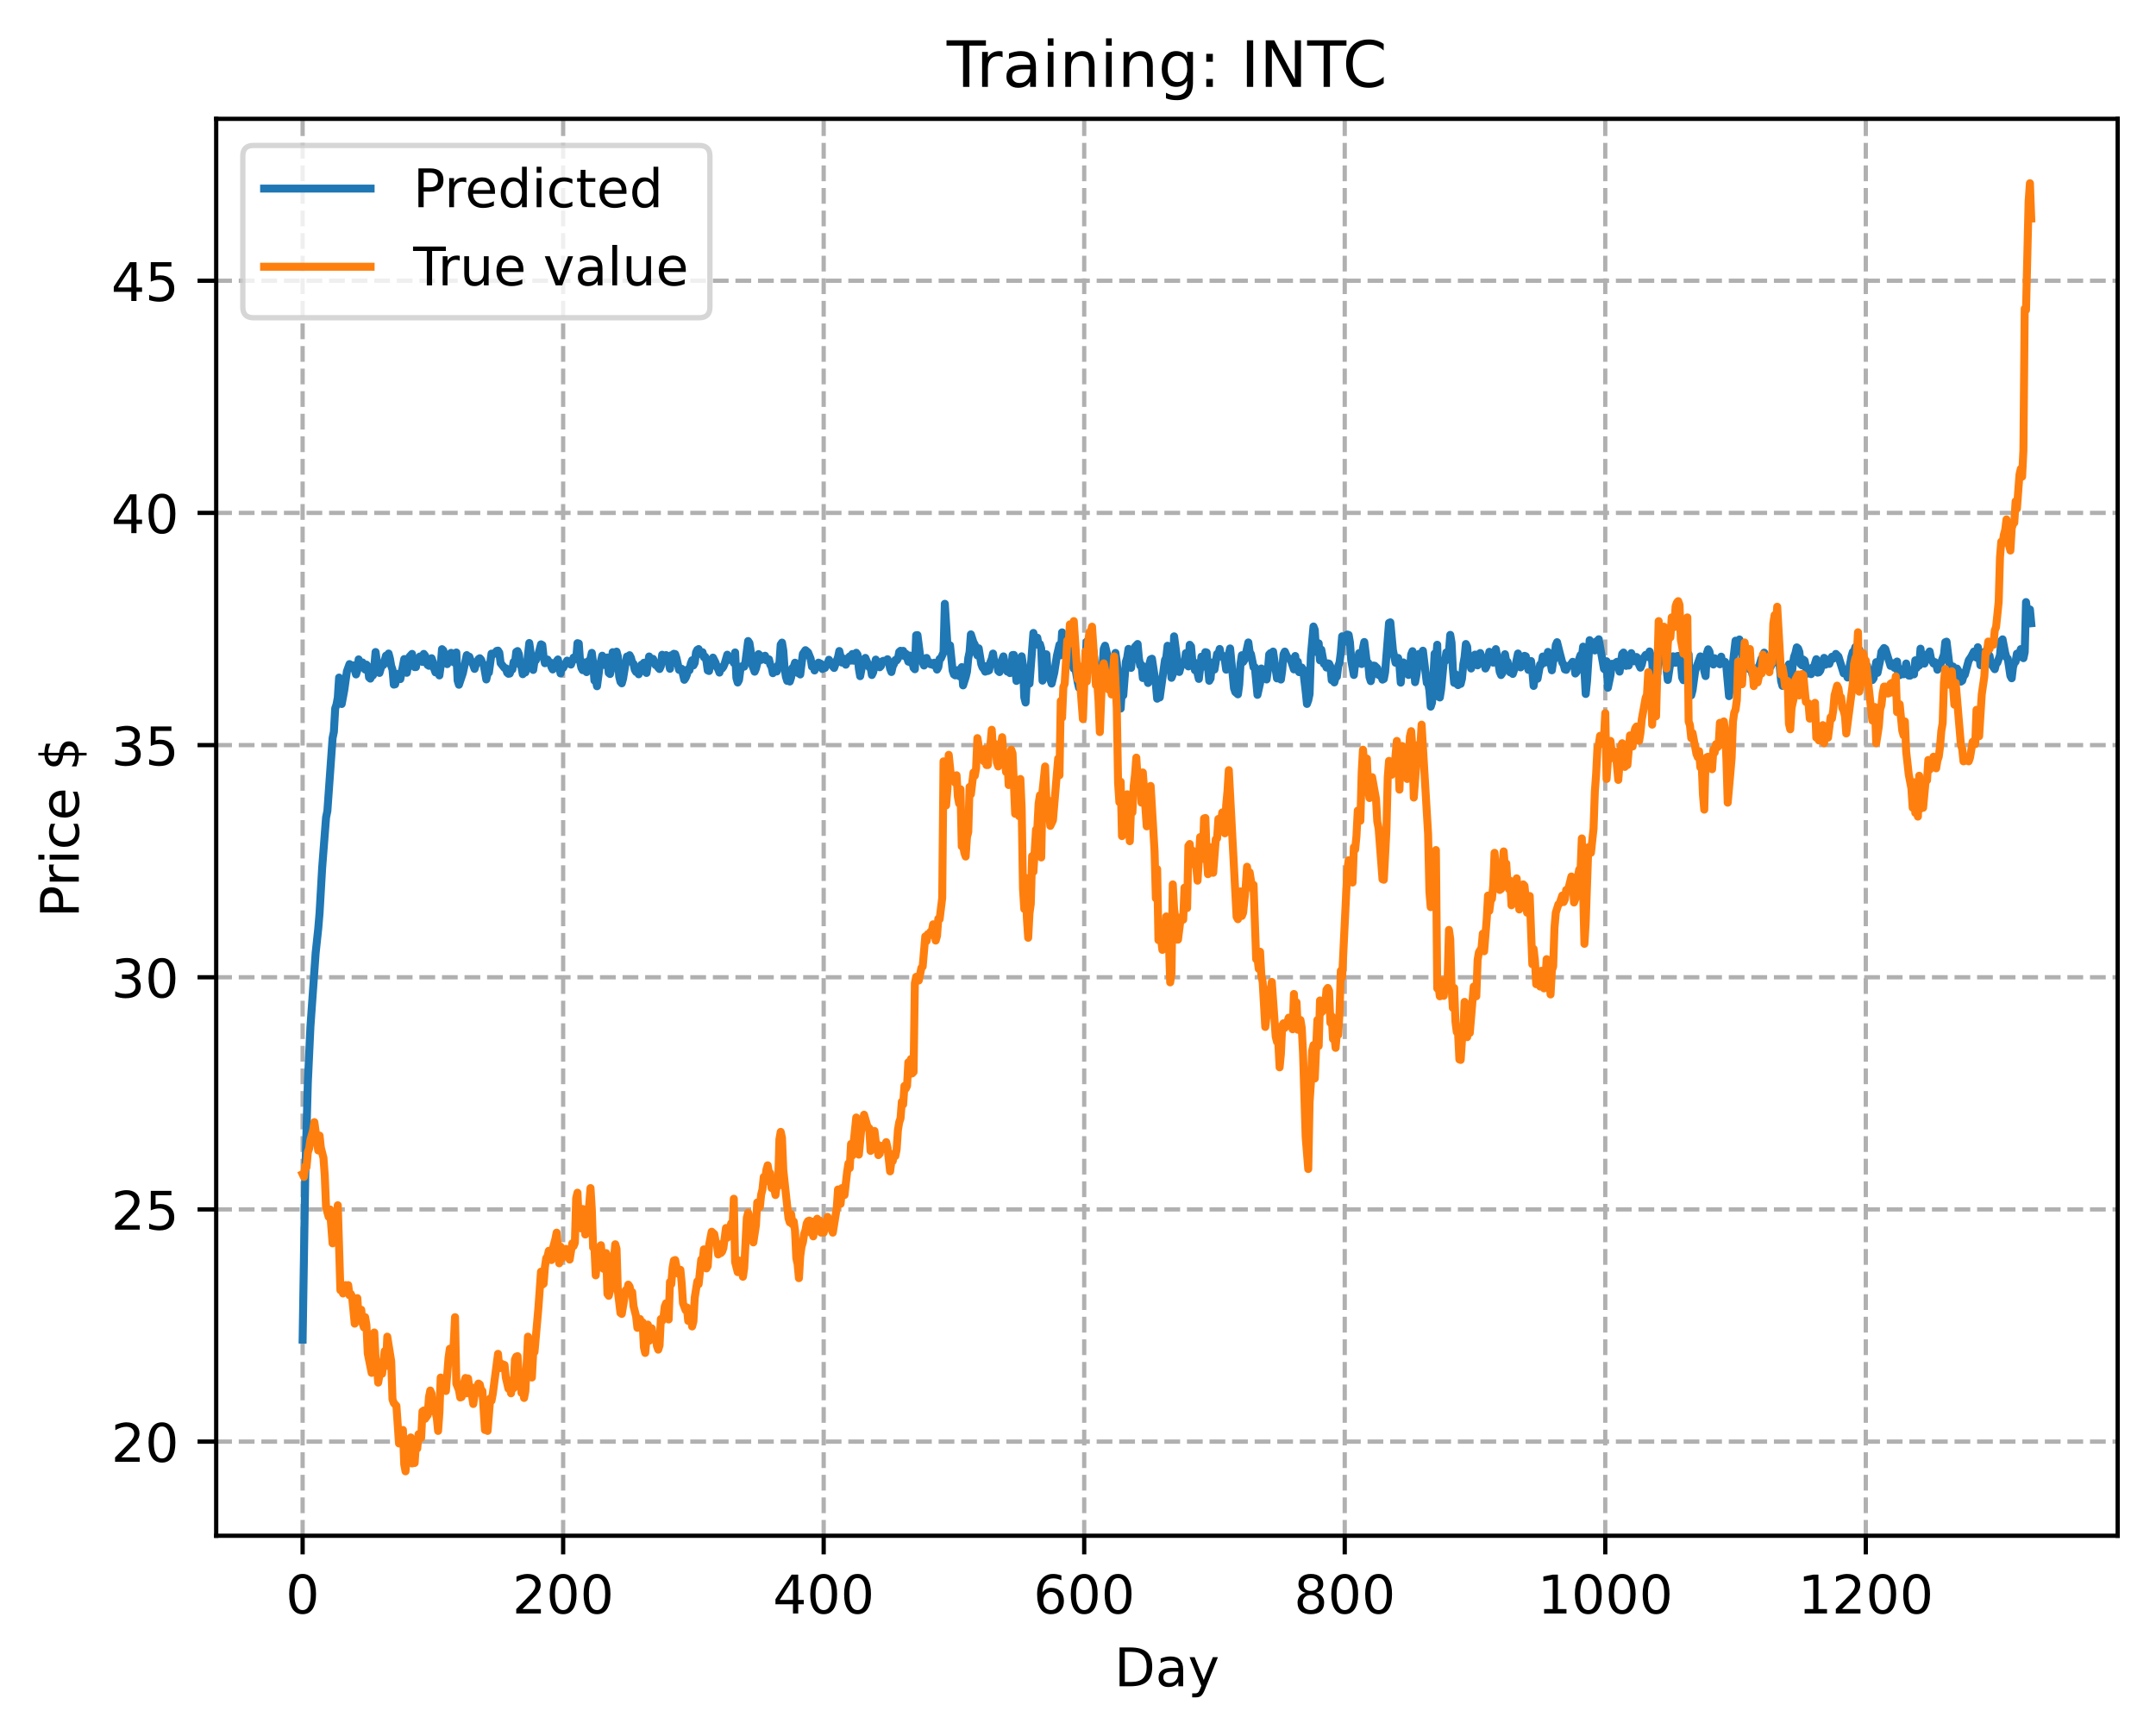<?xml version="1.0" encoding="utf-8" standalone="no"?>
<!DOCTYPE svg PUBLIC "-//W3C//DTD SVG 1.1//EN"
  "http://www.w3.org/Graphics/SVG/1.1/DTD/svg11.dtd">
<!-- Created with matplotlib (https://matplotlib.org/) -->
<svg height="325.986pt" version="1.1" viewBox="0 0 404.923 325.986" width="404.923pt" xmlns="http://www.w3.org/2000/svg" xmlns:xlink="http://www.w3.org/1999/xlink">
 <defs>
  <style type="text/css">
*{stroke-linecap:butt;stroke-linejoin:round;}
  </style>
 </defs>
 <g id="figure_1">
  <g id="patch_1">
   <path d="M 0 325.986 
L 404.923 325.986 
L 404.923 0 
L 0 0 
z
" style="fill:#ffffff;"/>
  </g>
  <g id="axes_1">
   <g id="patch_2">
    <path d="M 40.603 288.43 
L 397.723 288.43 
L 397.723 22.318 
L 40.603 22.318 
z
" style="fill:#ffffff;"/>
   </g>
   <g id="matplotlib.axis_1">
    <g id="xtick_1">
     <g id="line2d_1">
      <path clip-path="url(#p688e8098c1)" d="M 56.836 288.43 
L 56.836 22.318 
" style="fill:none;stroke:#b0b0b0;stroke-dasharray:2.96,1.28;stroke-dashoffset:0;stroke-width:0.8;"/>
     </g>
     <g id="line2d_2">
      <defs>
       <path d="M 0 0 
L 0 3.5 
" id="m0448b31a7e" style="stroke:#000000;stroke-width:0.8;"/>
      </defs>
      <g>
       <use style="stroke:#000000;stroke-width:0.8;" x="56.836" xlink:href="#m0448b31a7e" y="288.43"/>
      </g>
     </g>
     <g id="text_1">
      <!-- 0 -->
      <defs>
       <path d="M 31.781 66.406 
Q 24.172 66.406 20.328 58.906 
Q 16.5 51.422 16.5 36.375 
Q 16.5 21.391 20.328 13.891 
Q 24.172 6.391 31.781 6.391 
Q 39.453 6.391 43.281 13.891 
Q 47.125 21.391 47.125 36.375 
Q 47.125 51.422 43.281 58.906 
Q 39.453 66.406 31.781 66.406 
z
M 31.781 74.219 
Q 44.047 74.219 50.516 64.516 
Q 56.984 54.828 56.984 36.375 
Q 56.984 17.969 50.516 8.266 
Q 44.047 -1.422 31.781 -1.422 
Q 19.531 -1.422 13.062 8.266 
Q 6.594 17.969 6.594 36.375 
Q 6.594 54.828 13.062 64.516 
Q 19.531 74.219 31.781 74.219 
z
" id="DejaVuSans-48"/>
      </defs>
      <g transform="translate(53.655 303.029)scale(0.1 -0.1)">
       <use xlink:href="#DejaVuSans-48"/>
      </g>
     </g>
    </g>
    <g id="xtick_2">
     <g id="line2d_3">
      <path clip-path="url(#p688e8098c1)" d="M 105.766 288.43 
L 105.766 22.318 
" style="fill:none;stroke:#b0b0b0;stroke-dasharray:2.96,1.28;stroke-dashoffset:0;stroke-width:0.8;"/>
     </g>
     <g id="line2d_4">
      <g>
       <use style="stroke:#000000;stroke-width:0.8;" x="105.766" xlink:href="#m0448b31a7e" y="288.43"/>
      </g>
     </g>
     <g id="text_2">
      <!-- 200 -->
      <defs>
       <path d="M 19.188 8.297 
L 53.609 8.297 
L 53.609 0 
L 7.328 0 
L 7.328 8.297 
Q 12.938 14.109 22.625 23.891 
Q 32.328 33.688 34.812 36.531 
Q 39.547 41.844 41.422 45.531 
Q 43.312 49.219 43.312 52.781 
Q 43.312 58.594 39.234 62.25 
Q 35.156 65.922 28.609 65.922 
Q 23.969 65.922 18.812 64.312 
Q 13.672 62.703 7.812 59.422 
L 7.812 69.391 
Q 13.766 71.781 18.938 73 
Q 24.125 74.219 28.422 74.219 
Q 39.75 74.219 46.484 68.547 
Q 53.219 62.891 53.219 53.422 
Q 53.219 48.922 51.531 44.891 
Q 49.859 40.875 45.406 35.406 
Q 44.188 33.984 37.641 27.219 
Q 31.109 20.453 19.188 8.297 
z
" id="DejaVuSans-50"/>
      </defs>
      <g transform="translate(96.223 303.029)scale(0.1 -0.1)">
       <use xlink:href="#DejaVuSans-50"/>
       <use x="63.623" xlink:href="#DejaVuSans-48"/>
       <use x="127.246" xlink:href="#DejaVuSans-48"/>
      </g>
     </g>
    </g>
    <g id="xtick_3">
     <g id="line2d_5">
      <path clip-path="url(#p688e8098c1)" d="M 154.697 288.43 
L 154.697 22.318 
" style="fill:none;stroke:#b0b0b0;stroke-dasharray:2.96,1.28;stroke-dashoffset:0;stroke-width:0.8;"/>
     </g>
     <g id="line2d_6">
      <g>
       <use style="stroke:#000000;stroke-width:0.8;" x="154.697" xlink:href="#m0448b31a7e" y="288.43"/>
      </g>
     </g>
     <g id="text_3">
      <!-- 400 -->
      <defs>
       <path d="M 37.797 64.312 
L 12.891 25.391 
L 37.797 25.391 
z
M 35.203 72.906 
L 47.609 72.906 
L 47.609 25.391 
L 58.016 25.391 
L 58.016 17.188 
L 47.609 17.188 
L 47.609 0 
L 37.797 0 
L 37.797 17.188 
L 4.891 17.188 
L 4.891 26.703 
z
" id="DejaVuSans-52"/>
      </defs>
      <g transform="translate(145.153 303.029)scale(0.1 -0.1)">
       <use xlink:href="#DejaVuSans-52"/>
       <use x="63.623" xlink:href="#DejaVuSans-48"/>
       <use x="127.246" xlink:href="#DejaVuSans-48"/>
      </g>
     </g>
    </g>
    <g id="xtick_4">
     <g id="line2d_7">
      <path clip-path="url(#p688e8098c1)" d="M 203.628 288.43 
L 203.628 22.318 
" style="fill:none;stroke:#b0b0b0;stroke-dasharray:2.96,1.28;stroke-dashoffset:0;stroke-width:0.8;"/>
     </g>
     <g id="line2d_8">
      <g>
       <use style="stroke:#000000;stroke-width:0.8;" x="203.628" xlink:href="#m0448b31a7e" y="288.43"/>
      </g>
     </g>
     <g id="text_4">
      <!-- 600 -->
      <defs>
       <path d="M 33.016 40.375 
Q 26.375 40.375 22.484 35.828 
Q 18.609 31.297 18.609 23.391 
Q 18.609 15.531 22.484 10.953 
Q 26.375 6.391 33.016 6.391 
Q 39.656 6.391 43.531 10.953 
Q 47.406 15.531 47.406 23.391 
Q 47.406 31.297 43.531 35.828 
Q 39.656 40.375 33.016 40.375 
z
M 52.594 71.297 
L 52.594 62.312 
Q 48.875 64.062 45.094 64.984 
Q 41.312 65.922 37.594 65.922 
Q 27.828 65.922 22.672 59.328 
Q 17.531 52.734 16.797 39.406 
Q 19.672 43.656 24.016 45.922 
Q 28.375 48.188 33.594 48.188 
Q 44.578 48.188 50.953 41.516 
Q 57.328 34.859 57.328 23.391 
Q 57.328 12.156 50.688 5.359 
Q 44.047 -1.422 33.016 -1.422 
Q 20.359 -1.422 13.672 8.266 
Q 6.984 17.969 6.984 36.375 
Q 6.984 53.656 15.188 63.938 
Q 23.391 74.219 37.203 74.219 
Q 40.922 74.219 44.703 73.484 
Q 48.484 72.75 52.594 71.297 
z
" id="DejaVuSans-54"/>
      </defs>
      <g transform="translate(194.084 303.029)scale(0.1 -0.1)">
       <use xlink:href="#DejaVuSans-54"/>
       <use x="63.623" xlink:href="#DejaVuSans-48"/>
       <use x="127.246" xlink:href="#DejaVuSans-48"/>
      </g>
     </g>
    </g>
    <g id="xtick_5">
     <g id="line2d_9">
      <path clip-path="url(#p688e8098c1)" d="M 252.558 288.43 
L 252.558 22.318 
" style="fill:none;stroke:#b0b0b0;stroke-dasharray:2.96,1.28;stroke-dashoffset:0;stroke-width:0.8;"/>
     </g>
     <g id="line2d_10">
      <g>
       <use style="stroke:#000000;stroke-width:0.8;" x="252.558" xlink:href="#m0448b31a7e" y="288.43"/>
      </g>
     </g>
     <g id="text_5">
      <!-- 800 -->
      <defs>
       <path d="M 31.781 34.625 
Q 24.75 34.625 20.719 30.859 
Q 16.703 27.094 16.703 20.516 
Q 16.703 13.922 20.719 10.156 
Q 24.75 6.391 31.781 6.391 
Q 38.812 6.391 42.859 10.172 
Q 46.922 13.969 46.922 20.516 
Q 46.922 27.094 42.891 30.859 
Q 38.875 34.625 31.781 34.625 
z
M 21.922 38.812 
Q 15.578 40.375 12.031 44.719 
Q 8.5 49.078 8.5 55.328 
Q 8.5 64.062 14.719 69.141 
Q 20.953 74.219 31.781 74.219 
Q 42.672 74.219 48.875 69.141 
Q 55.078 64.062 55.078 55.328 
Q 55.078 49.078 51.531 44.719 
Q 48 40.375 41.703 38.812 
Q 48.828 37.156 52.797 32.312 
Q 56.781 27.484 56.781 20.516 
Q 56.781 9.906 50.312 4.234 
Q 43.844 -1.422 31.781 -1.422 
Q 19.734 -1.422 13.25 4.234 
Q 6.781 9.906 6.781 20.516 
Q 6.781 27.484 10.781 32.312 
Q 14.797 37.156 21.922 38.812 
z
M 18.312 54.391 
Q 18.312 48.734 21.844 45.562 
Q 25.391 42.391 31.781 42.391 
Q 38.141 42.391 41.719 45.562 
Q 45.312 48.734 45.312 54.391 
Q 45.312 60.062 41.719 63.234 
Q 38.141 66.406 31.781 66.406 
Q 25.391 66.406 21.844 63.234 
Q 18.312 60.062 18.312 54.391 
z
" id="DejaVuSans-56"/>
      </defs>
      <g transform="translate(243.015 303.029)scale(0.1 -0.1)">
       <use xlink:href="#DejaVuSans-56"/>
       <use x="63.623" xlink:href="#DejaVuSans-48"/>
       <use x="127.246" xlink:href="#DejaVuSans-48"/>
      </g>
     </g>
    </g>
    <g id="xtick_6">
     <g id="line2d_11">
      <path clip-path="url(#p688e8098c1)" d="M 301.489 288.43 
L 301.489 22.318 
" style="fill:none;stroke:#b0b0b0;stroke-dasharray:2.96,1.28;stroke-dashoffset:0;stroke-width:0.8;"/>
     </g>
     <g id="line2d_12">
      <g>
       <use style="stroke:#000000;stroke-width:0.8;" x="301.489" xlink:href="#m0448b31a7e" y="288.43"/>
      </g>
     </g>
     <g id="text_6">
      <!-- 1000 -->
      <defs>
       <path d="M 12.406 8.297 
L 28.516 8.297 
L 28.516 63.922 
L 10.984 60.406 
L 10.984 69.391 
L 28.422 72.906 
L 38.281 72.906 
L 38.281 8.297 
L 54.391 8.297 
L 54.391 0 
L 12.406 0 
z
" id="DejaVuSans-49"/>
      </defs>
      <g transform="translate(288.764 303.029)scale(0.1 -0.1)">
       <use xlink:href="#DejaVuSans-49"/>
       <use x="63.623" xlink:href="#DejaVuSans-48"/>
       <use x="127.246" xlink:href="#DejaVuSans-48"/>
       <use x="190.869" xlink:href="#DejaVuSans-48"/>
      </g>
     </g>
    </g>
    <g id="xtick_7">
     <g id="line2d_13">
      <path clip-path="url(#p688e8098c1)" d="M 350.419 288.43 
L 350.419 22.318 
" style="fill:none;stroke:#b0b0b0;stroke-dasharray:2.96,1.28;stroke-dashoffset:0;stroke-width:0.8;"/>
     </g>
     <g id="line2d_14">
      <g>
       <use style="stroke:#000000;stroke-width:0.8;" x="350.419" xlink:href="#m0448b31a7e" y="288.43"/>
      </g>
     </g>
     <g id="text_7">
      <!-- 1200 -->
      <g transform="translate(337.694 303.029)scale(0.1 -0.1)">
       <use xlink:href="#DejaVuSans-49"/>
       <use x="63.623" xlink:href="#DejaVuSans-50"/>
       <use x="127.246" xlink:href="#DejaVuSans-48"/>
       <use x="190.869" xlink:href="#DejaVuSans-48"/>
      </g>
     </g>
    </g>
    <g id="text_8">
     <!-- Day -->
     <defs>
      <path d="M 19.672 64.797 
L 19.672 8.109 
L 31.594 8.109 
Q 46.688 8.109 53.688 14.938 
Q 60.688 21.781 60.688 36.531 
Q 60.688 51.172 53.688 57.984 
Q 46.688 64.797 31.594 64.797 
z
M 9.812 72.906 
L 30.078 72.906 
Q 51.266 72.906 61.172 64.094 
Q 71.094 55.281 71.094 36.531 
Q 71.094 17.672 61.125 8.828 
Q 51.172 0 30.078 0 
L 9.812 0 
z
" id="DejaVuSans-68"/>
      <path d="M 34.281 27.484 
Q 23.391 27.484 19.188 25 
Q 14.984 22.516 14.984 16.5 
Q 14.984 11.719 18.141 8.906 
Q 21.297 6.109 26.703 6.109 
Q 34.188 6.109 38.703 11.406 
Q 43.219 16.703 43.219 25.484 
L 43.219 27.484 
z
M 52.203 31.203 
L 52.203 0 
L 43.219 0 
L 43.219 8.297 
Q 40.141 3.328 35.547 0.953 
Q 30.953 -1.422 24.312 -1.422 
Q 15.922 -1.422 10.953 3.297 
Q 6 8.016 6 15.922 
Q 6 25.141 12.172 29.828 
Q 18.359 34.516 30.609 34.516 
L 43.219 34.516 
L 43.219 35.406 
Q 43.219 41.609 39.141 45 
Q 35.062 48.391 27.688 48.391 
Q 23 48.391 18.547 47.266 
Q 14.109 46.141 10.016 43.891 
L 10.016 52.203 
Q 14.938 54.109 19.578 55.047 
Q 24.219 56 28.609 56 
Q 40.484 56 46.344 49.844 
Q 52.203 43.703 52.203 31.203 
z
" id="DejaVuSans-97"/>
      <path d="M 32.172 -5.078 
Q 28.375 -14.844 24.75 -17.812 
Q 21.141 -20.797 15.094 -20.797 
L 7.906 -20.797 
L 7.906 -13.281 
L 13.188 -13.281 
Q 16.891 -13.281 18.938 -11.516 
Q 21 -9.766 23.484 -3.219 
L 25.094 0.875 
L 2.984 54.688 
L 12.5 54.688 
L 29.594 11.922 
L 46.688 54.688 
L 56.203 54.688 
z
" id="DejaVuSans-121"/>
     </defs>
     <g transform="translate(209.29 316.707)scale(0.1 -0.1)">
      <use xlink:href="#DejaVuSans-68"/>
      <use x="77.002" xlink:href="#DejaVuSans-97"/>
      <use x="138.281" xlink:href="#DejaVuSans-121"/>
     </g>
    </g>
   </g>
   <g id="matplotlib.axis_2">
    <g id="ytick_1">
     <g id="line2d_15">
      <path clip-path="url(#p688e8098c1)" d="M 40.603 270.753 
L 397.723 270.753 
" style="fill:none;stroke:#b0b0b0;stroke-dasharray:2.96,1.28;stroke-dashoffset:0;stroke-width:0.8;"/>
     </g>
     <g id="line2d_16">
      <defs>
       <path d="M 0 0 
L -3.5 0 
" id="m2b9326f738" style="stroke:#000000;stroke-width:0.8;"/>
      </defs>
      <g>
       <use style="stroke:#000000;stroke-width:0.8;" x="40.603" xlink:href="#m2b9326f738" y="270.753"/>
      </g>
     </g>
     <g id="text_9">
      <!-- 20 -->
      <g transform="translate(20.878 274.552)scale(0.1 -0.1)">
       <use xlink:href="#DejaVuSans-50"/>
       <use x="63.623" xlink:href="#DejaVuSans-48"/>
      </g>
     </g>
    </g>
    <g id="ytick_2">
     <g id="line2d_17">
      <path clip-path="url(#p688e8098c1)" d="M 40.603 227.148 
L 397.723 227.148 
" style="fill:none;stroke:#b0b0b0;stroke-dasharray:2.96,1.28;stroke-dashoffset:0;stroke-width:0.8;"/>
     </g>
     <g id="line2d_18">
      <g>
       <use style="stroke:#000000;stroke-width:0.8;" x="40.603" xlink:href="#m2b9326f738" y="227.148"/>
      </g>
     </g>
     <g id="text_10">
      <!-- 25 -->
      <defs>
       <path d="M 10.797 72.906 
L 49.516 72.906 
L 49.516 64.594 
L 19.828 64.594 
L 19.828 46.734 
Q 21.969 47.469 24.109 47.828 
Q 26.266 48.188 28.422 48.188 
Q 40.625 48.188 47.75 41.5 
Q 54.891 34.812 54.891 23.391 
Q 54.891 11.625 47.562 5.094 
Q 40.234 -1.422 26.906 -1.422 
Q 22.312 -1.422 17.547 -0.641 
Q 12.797 0.141 7.719 1.703 
L 7.719 11.625 
Q 12.109 9.234 16.797 8.062 
Q 21.484 6.891 26.703 6.891 
Q 35.156 6.891 40.078 11.328 
Q 45.016 15.766 45.016 23.391 
Q 45.016 31 40.078 35.438 
Q 35.156 39.891 26.703 39.891 
Q 22.75 39.891 18.812 39.016 
Q 14.891 38.141 10.797 36.281 
z
" id="DejaVuSans-53"/>
      </defs>
      <g transform="translate(20.878 230.947)scale(0.1 -0.1)">
       <use xlink:href="#DejaVuSans-50"/>
       <use x="63.623" xlink:href="#DejaVuSans-53"/>
      </g>
     </g>
    </g>
    <g id="ytick_3">
     <g id="line2d_19">
      <path clip-path="url(#p688e8098c1)" d="M 40.603 183.543 
L 397.723 183.543 
" style="fill:none;stroke:#b0b0b0;stroke-dasharray:2.96,1.28;stroke-dashoffset:0;stroke-width:0.8;"/>
     </g>
     <g id="line2d_20">
      <g>
       <use style="stroke:#000000;stroke-width:0.8;" x="40.603" xlink:href="#m2b9326f738" y="183.543"/>
      </g>
     </g>
     <g id="text_11">
      <!-- 30 -->
      <defs>
       <path d="M 40.578 39.312 
Q 47.656 37.797 51.625 33 
Q 55.609 28.219 55.609 21.188 
Q 55.609 10.406 48.188 4.484 
Q 40.766 -1.422 27.094 -1.422 
Q 22.516 -1.422 17.656 -0.516 
Q 12.797 0.391 7.625 2.203 
L 7.625 11.719 
Q 11.719 9.328 16.594 8.109 
Q 21.484 6.891 26.812 6.891 
Q 36.078 6.891 40.938 10.547 
Q 45.797 14.203 45.797 21.188 
Q 45.797 27.641 41.281 31.266 
Q 36.766 34.906 28.719 34.906 
L 20.219 34.906 
L 20.219 43.016 
L 29.109 43.016 
Q 36.375 43.016 40.234 45.922 
Q 44.094 48.828 44.094 54.297 
Q 44.094 59.906 40.109 62.906 
Q 36.141 65.922 28.719 65.922 
Q 24.656 65.922 20.016 65.031 
Q 15.375 64.156 9.812 62.312 
L 9.812 71.094 
Q 15.438 72.656 20.344 73.438 
Q 25.25 74.219 29.594 74.219 
Q 40.828 74.219 47.359 69.109 
Q 53.906 64.016 53.906 55.328 
Q 53.906 49.266 50.438 45.094 
Q 46.969 40.922 40.578 39.312 
z
" id="DejaVuSans-51"/>
      </defs>
      <g transform="translate(20.878 187.342)scale(0.1 -0.1)">
       <use xlink:href="#DejaVuSans-51"/>
       <use x="63.623" xlink:href="#DejaVuSans-48"/>
      </g>
     </g>
    </g>
    <g id="ytick_4">
     <g id="line2d_21">
      <path clip-path="url(#p688e8098c1)" d="M 40.603 139.938 
L 397.723 139.938 
" style="fill:none;stroke:#b0b0b0;stroke-dasharray:2.96,1.28;stroke-dashoffset:0;stroke-width:0.8;"/>
     </g>
     <g id="line2d_22">
      <g>
       <use style="stroke:#000000;stroke-width:0.8;" x="40.603" xlink:href="#m2b9326f738" y="139.938"/>
      </g>
     </g>
     <g id="text_12">
      <!-- 35 -->
      <g transform="translate(20.878 143.737)scale(0.1 -0.1)">
       <use xlink:href="#DejaVuSans-51"/>
       <use x="63.623" xlink:href="#DejaVuSans-53"/>
      </g>
     </g>
    </g>
    <g id="ytick_5">
     <g id="line2d_23">
      <path clip-path="url(#p688e8098c1)" d="M 40.603 96.333 
L 397.723 96.333 
" style="fill:none;stroke:#b0b0b0;stroke-dasharray:2.96,1.28;stroke-dashoffset:0;stroke-width:0.8;"/>
     </g>
     <g id="line2d_24">
      <g>
       <use style="stroke:#000000;stroke-width:0.8;" x="40.603" xlink:href="#m2b9326f738" y="96.333"/>
      </g>
     </g>
     <g id="text_13">
      <!-- 40 -->
      <g transform="translate(20.878 100.132)scale(0.1 -0.1)">
       <use xlink:href="#DejaVuSans-52"/>
       <use x="63.623" xlink:href="#DejaVuSans-48"/>
      </g>
     </g>
    </g>
    <g id="ytick_6">
     <g id="line2d_25">
      <path clip-path="url(#p688e8098c1)" d="M 40.603 52.728 
L 397.723 52.728 
" style="fill:none;stroke:#b0b0b0;stroke-dasharray:2.96,1.28;stroke-dashoffset:0;stroke-width:0.8;"/>
     </g>
     <g id="line2d_26">
      <g>
       <use style="stroke:#000000;stroke-width:0.8;" x="40.603" xlink:href="#m2b9326f738" y="52.728"/>
      </g>
     </g>
     <g id="text_14">
      <!-- 45 -->
      <g transform="translate(20.878 56.527)scale(0.1 -0.1)">
       <use xlink:href="#DejaVuSans-52"/>
       <use x="63.623" xlink:href="#DejaVuSans-53"/>
      </g>
     </g>
    </g>
    <g id="text_15">
     <!-- Price $ -->
     <defs>
      <path d="M 19.672 64.797 
L 19.672 37.406 
L 32.078 37.406 
Q 38.969 37.406 42.719 40.969 
Q 46.484 44.531 46.484 51.125 
Q 46.484 57.672 42.719 61.234 
Q 38.969 64.797 32.078 64.797 
z
M 9.812 72.906 
L 32.078 72.906 
Q 44.344 72.906 50.609 67.359 
Q 56.891 61.812 56.891 51.125 
Q 56.891 40.328 50.609 34.812 
Q 44.344 29.297 32.078 29.297 
L 19.672 29.297 
L 19.672 0 
L 9.812 0 
z
" id="DejaVuSans-80"/>
      <path d="M 41.109 46.297 
Q 39.594 47.172 37.812 47.578 
Q 36.031 48 33.891 48 
Q 26.266 48 22.188 43.047 
Q 18.109 38.094 18.109 28.812 
L 18.109 0 
L 9.078 0 
L 9.078 54.688 
L 18.109 54.688 
L 18.109 46.188 
Q 20.953 51.172 25.484 53.578 
Q 30.031 56 36.531 56 
Q 37.453 56 38.578 55.875 
Q 39.703 55.766 41.062 55.516 
z
" id="DejaVuSans-114"/>
      <path d="M 9.422 54.688 
L 18.406 54.688 
L 18.406 0 
L 9.422 0 
z
M 9.422 75.984 
L 18.406 75.984 
L 18.406 64.594 
L 9.422 64.594 
z
" id="DejaVuSans-105"/>
      <path d="M 48.781 52.594 
L 48.781 44.188 
Q 44.969 46.297 41.141 47.344 
Q 37.312 48.391 33.406 48.391 
Q 24.656 48.391 19.812 42.844 
Q 14.984 37.312 14.984 27.297 
Q 14.984 17.281 19.812 11.734 
Q 24.656 6.203 33.406 6.203 
Q 37.312 6.203 41.141 7.25 
Q 44.969 8.297 48.781 10.406 
L 48.781 2.094 
Q 45.016 0.344 40.984 -0.531 
Q 36.969 -1.422 32.422 -1.422 
Q 20.062 -1.422 12.781 6.344 
Q 5.516 14.109 5.516 27.297 
Q 5.516 40.672 12.859 48.328 
Q 20.219 56 33.016 56 
Q 37.156 56 41.109 55.141 
Q 45.062 54.297 48.781 52.594 
z
" id="DejaVuSans-99"/>
      <path d="M 56.203 29.594 
L 56.203 25.203 
L 14.891 25.203 
Q 15.484 15.922 20.484 11.062 
Q 25.484 6.203 34.422 6.203 
Q 39.594 6.203 44.453 7.469 
Q 49.312 8.734 54.109 11.281 
L 54.109 2.781 
Q 49.266 0.734 44.188 -0.344 
Q 39.109 -1.422 33.891 -1.422 
Q 20.797 -1.422 13.156 6.188 
Q 5.516 13.812 5.516 26.812 
Q 5.516 40.234 12.766 48.109 
Q 20.016 56 32.328 56 
Q 43.359 56 49.781 48.891 
Q 56.203 41.797 56.203 29.594 
z
M 47.219 32.234 
Q 47.125 39.594 43.094 43.984 
Q 39.062 48.391 32.422 48.391 
Q 24.906 48.391 20.391 44.141 
Q 15.875 39.891 15.188 32.172 
z
" id="DejaVuSans-101"/>
      <path id="DejaVuSans-32"/>
      <path d="M 33.797 -14.703 
L 28.906 -14.703 
L 28.859 0 
Q 23.734 0.094 18.609 1.188 
Q 13.484 2.297 8.297 4.5 
L 8.297 13.281 
Q 13.281 10.156 18.375 8.562 
Q 23.484 6.984 28.906 6.938 
L 28.906 29.203 
Q 18.109 30.953 13.203 35.156 
Q 8.297 39.359 8.297 46.688 
Q 8.297 54.641 13.625 59.219 
Q 18.953 63.812 28.906 64.5 
L 28.906 75.984 
L 33.797 75.984 
L 33.797 64.656 
Q 38.328 64.453 42.578 63.688 
Q 46.828 62.938 50.875 61.625 
L 50.875 53.078 
Q 46.828 55.125 42.547 56.25 
Q 38.281 57.375 33.797 57.562 
L 33.797 36.719 
Q 44.875 35.016 50.094 30.609 
Q 55.328 26.219 55.328 18.609 
Q 55.328 10.359 49.781 5.594 
Q 44.234 0.828 33.797 0.094 
z
M 28.906 37.594 
L 28.906 57.625 
Q 23.25 56.984 20.266 54.391 
Q 17.281 51.812 17.281 47.516 
Q 17.281 43.312 20.031 40.969 
Q 22.797 38.625 28.906 37.594 
z
M 33.797 28.219 
L 33.797 7.078 
Q 39.984 7.906 43.141 10.594 
Q 46.297 13.281 46.297 17.672 
Q 46.297 21.969 43.281 24.5 
Q 40.281 27.047 33.797 28.219 
z
" id="DejaVuSans-36"/>
     </defs>
     <g transform="translate(14.798 172.342)rotate(-90)scale(0.1 -0.1)">
      <use xlink:href="#DejaVuSans-80"/>
      <use x="58.553" xlink:href="#DejaVuSans-114"/>
      <use x="99.666" xlink:href="#DejaVuSans-105"/>
      <use x="127.449" xlink:href="#DejaVuSans-99"/>
      <use x="182.43" xlink:href="#DejaVuSans-101"/>
      <use x="243.953" xlink:href="#DejaVuSans-32"/>
      <use x="275.74" xlink:href="#DejaVuSans-36"/>
     </g>
    </g>
   </g>
   <g id="line2d_27">
    <path clip-path="url(#p688e8098c1)" d="M 56.836 251.603 
L 57.325 221.174 
L 57.814 203.358 
L 58.304 192.816 
L 59.282 178.976 
L 59.772 174.397 
L 60.016 171.499 
L 60.506 162.972 
L 61.24 153.502 
L 61.484 152.332 
L 62.463 138.624 
L 62.708 137.443 
L 62.952 133.056 
L 63.197 132.334 
L 63.441 131.011 
L 63.686 127.254 
L 64.175 132.223 
L 64.665 129.584 
L 65.154 126.079 
L 65.643 124.728 
L 65.888 125.163 
L 66.133 124.94 
L 66.377 124.96 
L 66.867 126.669 
L 67.111 125.909 
L 67.356 123.843 
L 67.601 125.015 
L 67.845 124.838 
L 68.09 124.418 
L 68.335 125.402 
L 68.579 125.755 
L 68.824 124.822 
L 69.069 125.191 
L 69.313 127.227 
L 69.558 127.456 
L 69.802 126.975 
L 70.047 126.838 
L 70.292 125.22 
L 70.536 122.46 
L 70.781 124.196 
L 71.026 125.018 
L 71.27 126.388 
L 71.76 124.683 
L 72.004 124.893 
L 72.494 123.14 
L 72.738 124.454 
L 72.983 122.742 
L 73.228 123.671 
L 73.472 125.052 
L 73.717 125.771 
L 73.962 128.581 
L 74.206 128.523 
L 74.696 126.555 
L 74.94 127.275 
L 75.185 127.544 
L 75.919 123.78 
L 76.163 125.996 
L 76.408 126.361 
L 76.897 123.352 
L 77.387 122.81 
L 77.631 125.048 
L 77.876 125.296 
L 78.121 125.285 
L 78.365 123.705 
L 78.61 124.048 
L 78.855 123.294 
L 79.099 123.567 
L 79.344 124.319 
L 79.589 122.812 
L 79.833 123.126 
L 80.078 124.454 
L 80.323 124.899 
L 80.567 125.049 
L 80.812 123.91 
L 81.056 123.624 
L 81.301 124.299 
L 81.546 125.626 
L 81.79 126.291 
L 82.035 126.123 
L 82.28 126.274 
L 82.524 126.856 
L 82.769 125.033 
L 83.014 121.921 
L 83.258 122.153 
L 83.503 123.405 
L 83.748 123.754 
L 83.992 124.73 
L 84.482 122.849 
L 84.726 122.613 
L 84.971 123.282 
L 85.216 124.395 
L 85.46 124.147 
L 85.705 122.546 
L 85.95 127.827 
L 86.194 128.608 
L 86.928 126.424 
L 87.662 123.038 
L 87.907 124.209 
L 88.151 123.338 
L 88.396 124.055 
L 88.641 124.251 
L 89.13 125.628 
L 89.375 124.811 
L 89.619 124.425 
L 89.864 123.8 
L 90.109 123.626 
L 90.353 123.901 
L 90.598 124.564 
L 90.843 124.821 
L 91.332 127.612 
L 91.577 126.525 
L 91.821 126.316 
L 92.311 122.76 
L 92.555 122.911 
L 92.8 122.807 
L 93.289 122.244 
L 93.534 122.195 
L 93.778 122.594 
L 94.023 124.544 
L 94.757 125.473 
L 95.002 125.499 
L 95.246 126.332 
L 95.491 126.549 
L 95.736 126.507 
L 95.98 125.824 
L 96.225 125.735 
L 96.47 124.314 
L 96.714 124.55 
L 96.959 122.428 
L 97.204 122.276 
L 97.448 122.844 
L 97.693 124.86 
L 97.938 125.264 
L 98.182 126.625 
L 98.427 126.146 
L 98.672 126.292 
L 98.916 125.307 
L 99.405 120.765 
L 99.895 124.307 
L 100.139 125.824 
L 100.384 124.195 
L 100.629 124.024 
L 100.873 123.233 
L 101.118 122.871 
L 101.607 121.016 
L 101.852 121.151 
L 102.097 123.412 
L 102.341 124.563 
L 102.586 124.036 
L 102.831 123.869 
L 103.075 124.283 
L 103.32 124.391 
L 103.565 125.285 
L 103.809 125.734 
L 104.299 124.498 
L 104.788 123.856 
L 105.277 126.485 
L 105.522 124.999 
L 105.766 125.438 
L 106.5 124.074 
L 107.234 124.819 
L 107.724 123.496 
L 107.968 123.779 
L 108.213 123.785 
L 108.458 120.793 
L 108.702 120.863 
L 108.947 124.24 
L 109.192 125.419 
L 109.436 125.865 
L 109.681 124.409 
L 110.17 126.235 
L 110.415 124.231 
L 110.66 124.154 
L 110.904 123.673 
L 111.149 122.617 
L 111.393 124.524 
L 111.638 127.818 
L 111.883 127.651 
L 112.127 128.885 
L 112.617 125.151 
L 113.106 123.151 
L 113.595 124.899 
L 113.84 124.674 
L 114.085 123.48 
L 114.329 126.385 
L 114.574 126.59 
L 114.819 125.575 
L 115.063 122.487 
L 115.308 122.564 
L 115.553 122.916 
L 115.797 122.382 
L 116.042 123.287 
L 116.287 127.057 
L 116.531 128.051 
L 116.776 128.339 
L 117.02 127.469 
L 117.51 124.438 
L 117.754 123.303 
L 117.999 123.285 
L 118.244 123.052 
L 118.488 123.511 
L 118.733 124.409 
L 118.978 124.657 
L 119.222 125.796 
L 119.467 126.208 
L 119.712 126.236 
L 119.956 126.643 
L 120.446 124.851 
L 120.69 124.833 
L 120.935 124.47 
L 121.18 126.128 
L 121.424 126.39 
L 121.914 123.292 
L 122.158 124.439 
L 122.403 124.347 
L 122.648 123.742 
L 123.137 124.92 
L 123.381 124.636 
L 123.626 125.389 
L 123.871 125.651 
L 124.115 125.131 
L 124.36 122.971 
L 124.849 123.359 
L 125.094 123.034 
L 125.339 123.317 
L 125.828 125.609 
L 126.073 123.061 
L 126.317 123.326 
L 126.562 122.786 
L 126.807 122.849 
L 127.051 123.59 
L 127.541 125.816 
L 128.03 125.611 
L 128.519 127.676 
L 128.764 127.311 
L 129.008 126.714 
L 129.253 125.647 
L 129.498 125.877 
L 129.742 124.618 
L 129.987 124.001 
L 130.232 124.974 
L 130.476 124.5 
L 130.721 122.527 
L 130.966 122.043 
L 131.21 121.903 
L 131.455 122.811 
L 131.7 122.557 
L 131.944 122.494 
L 132.189 123.422 
L 132.434 123.33 
L 132.678 124.174 
L 132.923 125.915 
L 133.168 126.023 
L 133.412 124.353 
L 133.902 123.511 
L 134.391 124.47 
L 134.636 125.289 
L 134.88 125.672 
L 135.125 126.326 
L 135.369 125.323 
L 135.614 125.557 
L 135.859 125.219 
L 136.103 124.629 
L 136.593 122.96 
L 136.837 123.945 
L 137.571 123.764 
L 137.816 124.515 
L 138.061 122.536 
L 138.305 127.342 
L 138.55 128.184 
L 138.795 127.713 
L 139.039 125.874 
L 139.284 125.156 
L 139.529 125.096 
L 139.773 125.205 
L 140.018 124.199 
L 140.507 120.395 
L 140.752 120.762 
L 140.996 122.325 
L 141.241 124.806 
L 141.73 126.152 
L 141.975 125.572 
L 142.22 124.606 
L 142.464 122.849 
L 142.709 123.067 
L 142.954 123.944 
L 143.198 123.542 
L 143.443 123.56 
L 143.688 123.156 
L 143.932 124.016 
L 144.177 123.756 
L 144.422 123.829 
L 144.666 124.841 
L 144.911 125.25 
L 145.156 126.436 
L 145.4 125.904 
L 145.89 126.113 
L 146.134 124.918 
L 146.379 124.586 
L 146.624 121.056 
L 146.868 120.688 
L 147.113 122.151 
L 147.357 125.555 
L 147.602 127.108 
L 147.847 127.88 
L 148.091 127.859 
L 148.336 128.002 
L 148.581 127.234 
L 148.825 125.452 
L 149.07 125.233 
L 149.315 124.461 
L 149.559 124.654 
L 149.804 126.378 
L 150.049 126.437 
L 150.293 126.673 
L 150.783 122.824 
L 151.272 122.111 
L 151.761 122.526 
L 152.251 123.735 
L 152.495 125.204 
L 152.74 124.772 
L 152.984 125.921 
L 153.229 125.287 
L 153.474 125.122 
L 153.718 124.453 
L 154.208 124.683 
L 154.452 125.643 
L 154.697 125.276 
L 154.942 125.439 
L 155.186 124.851 
L 155.431 124.63 
L 155.676 123.911 
L 155.92 124.321 
L 156.165 124.415 
L 156.41 125.16 
L 156.654 125.454 
L 157.144 124.068 
L 157.388 123.435 
L 157.633 122.271 
L 158.122 124.445 
L 158.367 123.667 
L 158.856 124.839 
L 159.345 123.522 
L 159.59 123.269 
L 159.835 124.075 
L 160.079 122.832 
L 160.324 124.091 
L 160.569 123.659 
L 160.813 122.603 
L 161.058 122.952 
L 161.303 125.589 
L 161.547 126.995 
L 162.037 124.453 
L 162.281 123.812 
L 162.526 123.565 
L 163.26 125.308 
L 163.505 125.281 
L 163.749 126.777 
L 163.994 126.257 
L 164.483 123.881 
L 164.728 124.466 
L 164.972 124.621 
L 165.217 125.323 
L 165.462 125.071 
L 165.706 124.194 
L 165.951 124.1 
L 166.196 124.24 
L 166.685 123.811 
L 166.93 124.342 
L 167.174 125.585 
L 167.419 126.212 
L 167.664 125.128 
L 167.908 124.686 
L 168.153 123.95 
L 168.398 124.044 
L 168.642 123.69 
L 168.887 122.433 
L 169.132 122.226 
L 169.376 122.662 
L 169.621 122.24 
L 169.866 123.227 
L 170.11 122.761 
L 170.6 124.27 
L 170.844 123.104 
L 171.089 124.48 
L 171.333 124.027 
L 171.578 125.425 
L 171.823 125.691 
L 172.067 119.304 
L 172.312 119.28 
L 172.801 123.068 
L 173.291 124.41 
L 173.535 124.997 
L 173.78 124.55 
L 174.025 123.571 
L 174.269 124.312 
L 174.514 124.332 
L 174.759 124.759 
L 175.003 124.77 
L 175.248 124.907 
L 175.493 124.457 
L 175.737 124.867 
L 175.982 125.756 
L 176.227 125.312 
L 176.471 123.754 
L 176.716 123.635 
L 177.205 122.527 
L 177.45 113.402 
L 177.939 121.131 
L 178.184 122.036 
L 178.428 121.201 
L 178.918 125.959 
L 179.162 126.676 
L 179.407 126.845 
L 179.652 126.779 
L 179.896 125.851 
L 180.141 126.97 
L 180.386 127.087 
L 180.63 125.289 
L 180.875 128.725 
L 181.364 127.177 
L 181.609 126.156 
L 181.854 123.601 
L 182.098 122.445 
L 182.343 119.145 
L 182.832 120.67 
L 183.077 121.055 
L 183.321 122.506 
L 183.566 123.101 
L 183.811 121.758 
L 184.3 124.758 
L 184.545 125.384 
L 184.789 125.651 
L 185.034 126.147 
L 185.279 125.094 
L 185.523 126.02 
L 185.768 125.895 
L 186.013 124.359 
L 186.257 123.776 
L 186.502 122.747 
L 186.747 124.424 
L 187.236 124.576 
L 187.481 126.009 
L 187.725 126.229 
L 187.97 124.486 
L 188.459 123.277 
L 188.704 124.6 
L 189.193 126.14 
L 189.438 124.777 
L 189.682 126.418 
L 189.927 125.789 
L 190.172 123.019 
L 190.416 123 
L 190.906 127.892 
L 191.15 125.551 
L 191.395 124.392 
L 191.64 126.196 
L 191.884 123.265 
L 192.129 124.986 
L 192.374 130.976 
L 192.618 131.945 
L 192.863 127.551 
L 193.108 128.329 
L 193.352 128.398 
L 194.086 118.873 
L 194.331 120.304 
L 194.575 120.213 
L 194.82 119.764 
L 195.065 121.159 
L 195.309 120.965 
L 195.554 121.799 
L 195.799 127.836 
L 196.043 123.966 
L 196.288 122.871 
L 196.533 122.891 
L 196.777 126.434 
L 197.267 127.636 
L 197.511 128.384 
L 198.001 126.352 
L 198.49 123.198 
L 198.979 121.091 
L 199.224 123.069 
L 199.469 118.769 
L 199.713 120.943 
L 199.958 120.625 
L 200.203 121.865 
L 200.447 121.524 
L 200.692 121.738 
L 200.936 123.484 
L 201.181 123.349 
L 201.426 124.858 
L 201.67 125.593 
L 201.915 125.26 
L 202.404 128.107 
L 202.649 129.162 
L 202.894 127.237 
L 203.138 127.573 
L 203.628 127.716 
L 204.117 120.475 
L 204.362 122.563 
L 204.606 120.481 
L 204.851 120.236 
L 205.34 122.196 
L 206.074 128.374 
L 206.319 127.601 
L 206.563 127.994 
L 206.808 129.308 
L 207.297 121.856 
L 207.542 121.269 
L 208.521 125.256 
L 208.765 124.446 
L 209.01 125.567 
L 209.499 122.625 
L 209.744 124.389 
L 209.989 127.07 
L 210.233 132.551 
L 210.478 133.08 
L 210.723 129.122 
L 210.967 130.596 
L 211.457 124.268 
L 211.701 123.509 
L 211.946 121.867 
L 212.435 125.438 
L 212.68 122.694 
L 212.924 122.959 
L 213.169 121.484 
L 213.658 120.948 
L 213.903 123.65 
L 214.148 125.018 
L 214.392 124.877 
L 214.637 127.347 
L 214.882 125.237 
L 215.616 128.276 
L 215.86 124.758 
L 216.105 123.834 
L 216.35 123.715 
L 217.084 128.541 
L 217.328 131.227 
L 217.573 127.712 
L 217.818 130.992 
L 218.796 123.962 
L 219.041 123.49 
L 219.285 121.28 
L 219.53 121.668 
L 219.775 123.696 
L 220.019 127.305 
L 220.264 126.683 
L 220.509 119.513 
L 220.998 123.236 
L 221.243 125.708 
L 221.487 126.209 
L 221.977 124.453 
L 222.221 124.313 
L 222.466 124.76 
L 222.711 122.67 
L 222.955 123.634 
L 223.2 125.165 
L 223.445 121.099 
L 223.689 121.409 
L 223.934 124.071 
L 224.179 124.293 
L 224.423 125.875 
L 224.668 125.383 
L 225.157 127.511 
L 225.646 123.324 
L 225.891 123.707 
L 226.136 125.186 
L 226.38 122.479 
L 226.625 122.553 
L 227.114 127.861 
L 227.359 127.42 
L 227.604 124.692 
L 227.848 124.389 
L 228.093 125.75 
L 228.582 122.815 
L 228.827 122.848 
L 229.072 121.884 
L 229.316 123.303 
L 229.561 123.326 
L 229.806 123.207 
L 230.05 124.083 
L 230.295 125.776 
L 230.784 122.871 
L 231.029 121.784 
L 231.763 129.265 
L 232.007 129.984 
L 232.497 130.407 
L 232.741 128.621 
L 232.986 124.645 
L 233.231 123.056 
L 233.475 124.324 
L 233.72 123.936 
L 234.454 120.658 
L 234.699 122.456 
L 234.943 122.838 
L 235.433 125.316 
L 235.677 125.307 
L 236.167 130.504 
L 236.656 128.308 
L 236.9 125.556 
L 237.145 126.017 
L 237.39 125.822 
L 237.634 126.393 
L 237.879 127.617 
L 238.124 125.892 
L 238.368 122.908 
L 238.613 122.662 
L 238.858 122.732 
L 239.102 122.372 
L 239.836 127.413 
L 240.081 127.36 
L 240.326 126.64 
L 240.57 127.63 
L 240.815 125.877 
L 241.06 122.887 
L 241.304 122.38 
L 241.794 123.486 
L 242.283 123.786 
L 242.527 124.263 
L 243.017 125.725 
L 243.261 123.202 
L 243.506 125.487 
L 243.751 124.279 
L 243.995 126.24 
L 244.485 125.365 
L 244.729 125.715 
L 245.219 129.828 
L 245.463 132.208 
L 245.708 131.522 
L 245.953 130.367 
L 246.197 123.124 
L 246.687 117.669 
L 246.931 118.3 
L 247.176 122.445 
L 247.665 120.821 
L 247.91 124.021 
L 248.155 122.012 
L 248.644 124.675 
L 248.888 124.659 
L 249.133 125.377 
L 249.378 124.585 
L 249.622 124.646 
L 249.867 125.178 
L 250.112 127.75 
L 250.356 127.201 
L 250.601 128.167 
L 250.846 127.217 
L 251.09 127.076 
L 251.335 125.092 
L 251.58 124.455 
L 251.824 122.528 
L 252.069 119.504 
L 252.314 120.646 
L 252.558 120.34 
L 252.803 119.316 
L 253.048 119.177 
L 253.292 119.247 
L 253.537 120.649 
L 253.782 124.011 
L 254.271 126.769 
L 254.515 124.524 
L 254.76 124.746 
L 255.005 124.189 
L 255.249 122.663 
L 255.739 124.719 
L 255.983 121.746 
L 256.228 120.575 
L 256.717 124.539 
L 256.962 124.49 
L 257.207 127.181 
L 257.451 127.932 
L 257.941 125.003 
L 258.185 125.037 
L 258.675 125.508 
L 258.919 126.775 
L 259.164 126.712 
L 259.409 127.015 
L 259.653 127.646 
L 259.898 127.517 
L 260.143 126.231 
L 260.876 116.992 
L 261.121 116.882 
L 261.61 122.108 
L 262.1 124.479 
L 262.344 124.167 
L 262.589 123.57 
L 262.834 124.988 
L 263.078 128.209 
L 263.323 125.136 
L 263.568 124.41 
L 263.812 125.253 
L 264.057 125.128 
L 264.302 125.162 
L 264.546 126.77 
L 264.791 125.868 
L 265.036 122.903 
L 265.28 122.301 
L 265.525 124.077 
L 265.77 128.122 
L 266.014 126.817 
L 266.503 122.818 
L 266.748 122.952 
L 266.993 123.514 
L 267.237 122.211 
L 267.971 128.254 
L 268.216 128.201 
L 268.461 129.698 
L 268.705 132.719 
L 268.95 131.957 
L 269.439 122.764 
L 269.684 124.091 
L 269.929 121.093 
L 270.173 130.851 
L 270.418 130.998 
L 270.663 129.454 
L 271.152 124.298 
L 271.397 124.188 
L 271.641 122.533 
L 271.886 122.665 
L 272.131 122.367 
L 272.375 119.238 
L 272.62 120.697 
L 272.864 125.646 
L 273.109 128.249 
L 273.354 126.624 
L 273.598 128.444 
L 273.843 128.675 
L 274.088 127.612 
L 274.332 128.443 
L 274.577 127.436 
L 274.822 124.764 
L 275.066 123.426 
L 275.311 120.952 
L 275.556 121.466 
L 275.8 124.838 
L 276.045 123.481 
L 276.29 125.555 
L 276.534 124.691 
L 276.779 123.236 
L 277.024 122.942 
L 277.268 123.573 
L 277.513 124.966 
L 277.758 122.847 
L 278.002 122.646 
L 278.491 124.051 
L 278.736 123.7 
L 278.981 125.557 
L 279.225 125.064 
L 279.715 122.414 
L 279.959 124.107 
L 280.204 124.165 
L 280.449 124.457 
L 280.693 123.898 
L 280.938 121.913 
L 281.427 124.651 
L 281.672 126.206 
L 281.917 126.784 
L 282.161 126.426 
L 282.651 122.866 
L 282.895 124.228 
L 283.14 124.288 
L 283.385 125.91 
L 283.629 126.278 
L 283.874 125.257 
L 284.118 126.575 
L 284.608 125.088 
L 285.097 122.735 
L 285.586 125.349 
L 285.831 124.707 
L 286.076 124.617 
L 286.32 123.172 
L 286.565 123.261 
L 287.054 125.808 
L 287.299 125.67 
L 287.544 124.145 
L 287.788 126.047 
L 288.033 128.828 
L 288.278 127.03 
L 288.522 126.627 
L 288.767 127.479 
L 289.256 124.801 
L 289.501 124.849 
L 289.746 123.304 
L 289.99 123.283 
L 290.235 124.435 
L 290.479 124.068 
L 290.724 122.434 
L 290.969 124.022 
L 291.213 124.514 
L 291.458 125.894 
L 291.703 124.169 
L 291.947 123.71 
L 292.192 121.179 
L 292.437 120.61 
L 292.926 122.573 
L 293.415 124.446 
L 293.66 124.786 
L 293.905 125.728 
L 294.149 125.807 
L 294.394 125.136 
L 294.883 124.969 
L 295.373 124.294 
L 295.617 124.525 
L 295.862 126.499 
L 296.106 126.228 
L 296.351 125.52 
L 296.596 123.737 
L 296.84 123.04 
L 297.085 123.38 
L 297.33 121.447 
L 297.819 130.337 
L 298.064 127.947 
L 298.553 120.232 
L 298.798 120.619 
L 299.042 121.935 
L 299.532 122.167 
L 299.776 120.484 
L 300.021 120.347 
L 300.266 120.06 
L 301.244 125.614 
L 301.489 125.814 
L 301.734 124.192 
L 301.978 129.169 
L 302.467 126.813 
L 302.712 124.671 
L 302.957 124.977 
L 303.201 125.027 
L 303.446 124.473 
L 303.691 124.298 
L 304.18 126.145 
L 304.669 122.822 
L 304.914 122.555 
L 305.159 123.32 
L 305.403 125.058 
L 305.648 124.77 
L 305.893 124.999 
L 306.382 122.669 
L 306.871 124.21 
L 307.116 123.577 
L 307.361 123.39 
L 307.605 123.639 
L 307.85 124.895 
L 308.094 125.401 
L 308.339 124.816 
L 308.584 123.74 
L 309.073 123 
L 309.318 123.032 
L 309.562 123.409 
L 309.807 122.357 
L 310.296 124.213 
L 310.541 128.142 
L 310.786 126.091 
L 311.03 126.963 
L 311.275 126.557 
L 311.764 118.682 
L 312.254 122.794 
L 312.498 122.804 
L 312.743 123.296 
L 313.232 127.704 
L 313.722 124.369 
L 313.966 124.625 
L 314.211 123.257 
L 314.455 123.661 
L 314.7 124.476 
L 314.945 123.243 
L 315.189 123.18 
L 315.434 123.577 
L 315.679 124.33 
L 315.923 127.238 
L 316.168 127.746 
L 316.413 127.559 
L 316.657 125.024 
L 316.902 124.724 
L 317.147 122.888 
L 317.391 130.311 
L 317.636 130.591 
L 317.881 129.633 
L 318.37 126.035 
L 319.349 123.277 
L 319.593 124.183 
L 319.838 123.9 
L 320.082 126.008 
L 320.327 126.977 
L 320.572 122.683 
L 320.816 121.947 
L 321.061 122.368 
L 321.306 123.833 
L 321.55 124.046 
L 321.795 124.804 
L 322.04 123.632 
L 322.284 124.05 
L 322.529 123.881 
L 322.774 124.473 
L 323.018 124.763 
L 323.263 123.328 
L 323.508 124.557 
L 323.752 124.278 
L 323.997 124.309 
L 324.242 125.335 
L 324.731 130.746 
L 325.954 120.332 
L 326.443 121.695 
L 326.688 120.1 
L 326.933 122.207 
L 327.177 122.959 
L 327.422 125.658 
L 327.911 123.636 
L 328.401 125.598 
L 328.645 125.627 
L 328.89 125.267 
L 329.135 126.682 
L 329.379 126.438 
L 329.624 127.238 
L 329.869 125.554 
L 330.358 125.26 
L 330.847 123.66 
L 331.092 123.829 
L 331.337 122.575 
L 331.581 123.572 
L 332.07 124.008 
L 332.315 124.395 
L 332.56 125.214 
L 332.804 124.013 
L 333.049 124.507 
L 333.294 121.829 
L 333.538 121.463 
L 333.783 123.168 
L 334.028 122.68 
L 334.517 127.906 
L 334.762 128.812 
L 335.006 127.418 
L 335.251 126.859 
L 335.496 126.82 
L 335.985 124.761 
L 336.23 127.338 
L 336.474 127.289 
L 336.719 124.652 
L 336.964 123.314 
L 337.208 122.663 
L 337.453 121.584 
L 337.698 121.789 
L 337.942 122.437 
L 338.187 124.736 
L 338.431 124.963 
L 338.676 123.879 
L 338.921 124.069 
L 339.41 126.532 
L 339.655 126.404 
L 339.899 125.969 
L 340.144 126.613 
L 340.389 125.363 
L 340.633 125.381 
L 341.123 123.806 
L 341.367 126.333 
L 341.612 126.274 
L 341.857 125.971 
L 342.346 124.38 
L 342.591 123.556 
L 342.835 124.846 
L 343.08 123.866 
L 343.325 124.13 
L 343.569 124.686 
L 344.058 123.346 
L 344.303 123.708 
L 344.548 123.509 
L 344.792 122.813 
L 345.282 123.307 
L 346.26 126.463 
L 346.75 126.448 
L 346.994 127.245 
L 347.728 123.294 
L 347.973 122.451 
L 348.218 122.328 
L 348.462 121.519 
L 348.707 121.904 
L 348.952 122.73 
L 349.196 122.015 
L 349.441 127.204 
L 349.686 127.427 
L 349.93 124.695 
L 350.175 124.267 
L 350.419 124.814 
L 350.664 125.032 
L 350.909 125.971 
L 351.153 126.427 
L 351.643 127.734 
L 351.887 127.381 
L 352.377 124.357 
L 352.621 126.373 
L 353.111 124.045 
L 353.355 122.4 
L 353.845 121.706 
L 354.089 121.891 
L 355.068 125.067 
L 355.313 124.545 
L 355.557 124.559 
L 355.802 125.435 
L 356.046 125.083 
L 356.291 124.24 
L 356.536 126.855 
L 356.78 126.814 
L 357.025 125.689 
L 357.514 126.638 
L 357.759 126.341 
L 358.004 124.617 
L 358.248 126.227 
L 358.493 126.887 
L 358.738 126.902 
L 358.982 126.602 
L 359.227 126.094 
L 359.472 126.656 
L 359.716 124.013 
L 359.961 125.45 
L 360.206 124.566 
L 360.45 125.003 
L 360.695 121.824 
L 360.94 124.073 
L 361.184 123.785 
L 361.429 124.637 
L 361.674 123.935 
L 361.918 122.89 
L 362.163 123.253 
L 362.407 122.35 
L 362.652 123.653 
L 363.141 124.62 
L 363.386 124.347 
L 363.631 124.699 
L 363.875 125.781 
L 364.365 124.966 
L 365.099 122.945 
L 365.343 120.61 
L 365.588 120.513 
L 366.077 124.518 
L 366.567 125.53 
L 366.811 125.18 
L 367.301 127.682 
L 367.545 125.562 
L 368.034 126.37 
L 368.279 128.015 
L 368.524 127.844 
L 368.768 126.977 
L 369.013 126.739 
L 369.747 124.03 
L 370.236 123.316 
L 370.726 122.37 
L 370.97 122.719 
L 371.215 123.515 
L 371.46 121.555 
L 371.704 122.819 
L 371.949 124.939 
L 372.438 122.698 
L 372.683 122.502 
L 372.928 122.797 
L 373.172 121.929 
L 373.417 122.847 
L 373.662 123.167 
L 373.906 124.594 
L 374.64 125.681 
L 374.885 124.695 
L 375.129 124.454 
L 375.619 123.08 
L 375.863 120.368 
L 376.108 120.079 
L 376.597 122.613 
L 376.842 123.484 
L 377.087 123.706 
L 377.576 126.945 
L 377.821 127.389 
L 378.065 125.316 
L 378.31 124.488 
L 378.555 124.277 
L 378.799 122.763 
L 379.044 123.478 
L 379.533 121.907 
L 379.778 122.167 
L 380.022 123.611 
L 380.267 122.471 
L 380.512 113.081 
L 380.756 114.957 
L 381.001 114.946 
L 381.246 114.463 
L 381.49 117.056 
L 381.49 117.056 
" style="fill:none;stroke:#1f77b4;stroke-linecap:square;stroke-width:1.5;"/>
   </g>
   <g id="line2d_28">
    <path clip-path="url(#p688e8098c1)" d="M 56.836 220.52 
L 57.081 221.043 
L 57.325 219.037 
L 57.57 219.212 
L 57.814 216.421 
L 58.059 215.723 
L 58.304 214.066 
L 58.793 212.322 
L 59.038 210.752 
L 59.772 216.072 
L 60.016 213.281 
L 60.261 215.549 
L 60.75 217.468 
L 60.995 220.781 
L 61.24 226.799 
L 61.729 228.543 
L 61.974 227.148 
L 62.463 233.514 
L 62.708 228.63 
L 62.952 232.293 
L 63.197 232.468 
L 63.441 226.363 
L 63.931 242.322 
L 64.175 241.625 
L 64.42 242.933 
L 64.665 241.45 
L 64.909 241.363 
L 65.154 241.886 
L 65.399 241.363 
L 65.643 243.282 
L 65.888 243.02 
L 66.133 243.543 
L 66.622 248.601 
L 66.867 247.729 
L 67.111 243.805 
L 67.356 247.555 
L 67.845 245.985 
L 68.09 248.514 
L 68.335 249.299 
L 68.579 247.38 
L 68.824 248.863 
L 69.069 254.183 
L 69.802 257.846 
L 70.047 255.665 
L 70.292 250.258 
L 70.536 255.142 
L 70.781 256.189 
L 71.026 259.677 
L 71.515 256.886 
L 71.76 258.02 
L 72.249 253.747 
L 72.494 256.537 
L 72.738 251.043 
L 73.472 255.665 
L 73.717 262.817 
L 73.962 263.514 
L 74.451 264.038 
L 74.94 271.102 
L 75.185 270.491 
L 75.429 269.096 
L 75.674 268.572 
L 75.919 275.026 
L 76.163 276.334 
L 76.408 273.195 
L 76.653 271.712 
L 76.897 271.363 
L 77.142 269.968 
L 77.387 274.852 
L 77.631 274.503 
L 77.876 274.764 
L 78.121 271.014 
L 78.365 272.061 
L 78.61 269.357 
L 78.855 269.357 
L 79.099 270.055 
L 79.344 265.084 
L 79.589 264.91 
L 79.833 266.479 
L 80.323 265.782 
L 80.567 262.381 
L 80.812 261.16 
L 81.056 261.77 
L 81.301 264.038 
L 81.546 265.171 
L 81.79 265.084 
L 82.035 266.305 
L 82.28 268.747 
L 82.524 265.346 
L 82.769 258.718 
L 83.014 259.241 
L 83.258 260.636 
L 83.503 259.851 
L 83.748 261.247 
L 84.237 255.055 
L 84.482 253.311 
L 84.726 253.311 
L 84.971 254.357 
L 85.216 252.351 
L 85.46 247.38 
L 85.705 259.851 
L 86.194 261.072 
L 86.439 262.468 
L 86.684 262.381 
L 86.928 261.596 
L 87.173 259.59 
L 87.417 258.805 
L 87.662 261.683 
L 87.907 258.892 
L 88.151 260.636 
L 88.396 260.462 
L 88.885 263.689 
L 89.13 262.032 
L 89.375 261.77 
L 89.619 260.375 
L 89.864 259.851 
L 90.109 260.026 
L 90.353 261.072 
L 90.598 261.247 
L 91.087 268.572 
L 91.332 267.09 
L 91.577 268.747 
L 92.066 262.642 
L 92.311 263.078 
L 92.555 261.77 
L 93.534 254.27 
L 93.778 256.974 
L 94.023 256.014 
L 94.268 256.45 
L 94.512 256.276 
L 94.757 256.363 
L 95.002 258.718 
L 95.491 260.811 
L 95.736 260.462 
L 95.98 261.683 
L 96.225 259.154 
L 96.47 260.724 
L 96.714 255.317 
L 96.959 254.793 
L 97.204 254.706 
L 97.448 258.282 
L 97.693 258.107 
L 97.938 261.596 
L 98.182 260.811 
L 98.427 262.555 
L 98.672 261.247 
L 99.161 251.043 
L 99.405 254.881 
L 99.65 256.101 
L 99.895 258.718 
L 100.139 254.096 
L 100.384 253.921 
L 101.118 245.636 
L 101.607 238.834 
L 101.852 241.276 
L 102.097 241.101 
L 102.341 237.962 
L 102.586 236.305 
L 102.831 235.956 
L 103.075 234.909 
L 103.32 236.218 
L 103.565 236.654 
L 103.809 234.561 
L 104.299 232.729 
L 104.543 231.508 
L 105.032 237.264 
L 105.277 234.125 
L 105.522 236.392 
L 105.766 235.52 
L 106.011 235.171 
L 106.256 234.561 
L 106.5 235.258 
L 106.745 235.433 
L 106.99 236.566 
L 107.479 233.514 
L 107.724 234.037 
L 107.968 233.427 
L 108.213 225.055 
L 108.458 224.008 
L 108.702 229.764 
L 109.192 230.723 
L 109.436 227.061 
L 109.926 231.857 
L 110.17 227.235 
L 110.415 227.845 
L 110.66 226.276 
L 110.904 223.136 
L 111.149 227.148 
L 111.393 234.299 
L 111.638 234.125 
L 111.883 239.532 
L 112.127 236.915 
L 112.372 235.869 
L 112.617 235.433 
L 112.861 233.863 
L 113.106 236.828 
L 113.351 238.311 
L 113.595 237.962 
L 113.84 235.346 
L 114.085 243.02 
L 114.329 243.369 
L 114.574 242.41 
L 114.819 235.956 
L 115.063 236.741 
L 115.308 236.392 
L 115.553 233.689 
L 115.797 234.561 
L 116.042 242.497 
L 116.531 246.596 
L 116.776 246.77 
L 117.51 242.322 
L 117.754 242.497 
L 117.999 241.276 
L 118.244 241.625 
L 118.488 242.846 
L 118.733 242.671 
L 118.978 245.287 
L 119.467 247.206 
L 119.712 249.386 
L 119.956 248.863 
L 120.201 247.729 
L 120.446 248.776 
L 120.69 248.34 
L 120.935 253.049 
L 121.18 254.096 
L 121.669 248.776 
L 121.914 251.828 
L 122.158 251.043 
L 122.403 249.474 
L 122.648 250.956 
L 122.892 251.654 
L 123.137 250.782 
L 123.381 252.787 
L 123.626 253.485 
L 123.871 252.7 
L 124.115 247.729 
L 124.36 248.078 
L 124.605 247.468 
L 124.849 245.375 
L 125.094 244.764 
L 125.583 247.817 
L 125.828 240.753 
L 126.073 241.189 
L 126.317 238.136 
L 126.562 236.741 
L 126.807 236.654 
L 127.296 239.183 
L 127.541 238.485 
L 127.785 238.485 
L 128.03 241.014 
L 128.275 244.764 
L 128.764 246.072 
L 129.008 245.549 
L 129.253 248.078 
L 129.498 246.247 
L 129.742 246.072 
L 129.987 249.125 
L 130.232 248.165 
L 130.476 243.718 
L 130.966 240.665 
L 131.21 241.189 
L 131.7 236.566 
L 131.944 236.915 
L 132.189 234.648 
L 132.434 235.258 
L 132.678 238.223 
L 132.923 237.787 
L 133.168 233.863 
L 133.657 231.334 
L 134.146 231.77 
L 134.391 233.078 
L 134.636 233.689 
L 134.88 235.607 
L 135.125 233.689 
L 135.369 235.346 
L 135.614 235.084 
L 135.859 234.386 
L 136.348 230.636 
L 136.593 232.468 
L 137.082 230.636 
L 137.327 229.764 
L 137.571 230.985 
L 137.816 225.142 
L 138.061 237.003 
L 138.55 238.921 
L 138.795 236.741 
L 139.039 237.264 
L 139.529 239.793 
L 139.773 238.136 
L 140.263 228.718 
L 140.507 227.758 
L 140.752 228.718 
L 140.996 232.206 
L 141.241 231.77 
L 141.486 233.34 
L 141.975 230.113 
L 142.22 225.84 
L 142.464 225.927 
L 142.709 226.712 
L 142.954 224.357 
L 143.198 223.398 
L 143.443 221.043 
L 143.688 221.915 
L 143.932 219.735 
L 144.177 218.863 
L 144.422 220.258 
L 144.666 220.345 
L 144.911 223.136 
L 145.156 222.002 
L 145.645 224.444 
L 145.89 222.526 
L 146.134 222.787 
L 146.379 213.979 
L 146.624 212.584 
L 146.868 213.717 
L 147.113 219.735 
L 148.091 228.805 
L 148.336 229.59 
L 148.581 228.02 
L 148.825 229.939 
L 149.07 229.415 
L 149.315 231.159 
L 149.559 236.305 
L 149.804 237.439 
L 150.049 240.055 
L 150.293 235.956 
L 150.538 234.125 
L 150.783 233.34 
L 151.027 231.77 
L 151.272 231.072 
L 151.517 229.764 
L 151.761 229.328 
L 152.006 229.241 
L 152.251 231.508 
L 152.495 229.415 
L 152.74 232.206 
L 152.984 230.375 
L 153.229 230.462 
L 153.474 228.892 
L 153.718 229.241 
L 153.963 229.241 
L 154.208 231.508 
L 154.452 230.549 
L 154.697 231.508 
L 154.942 230.375 
L 155.186 230.287 
L 155.431 228.543 
L 155.676 229.502 
L 155.92 229.241 
L 156.165 230.898 
L 156.41 231.508 
L 157.144 226.973 
L 157.388 223.398 
L 157.633 225.665 
L 157.878 226.101 
L 158.122 223.136 
L 158.612 224.444 
L 159.101 220.084 
L 159.345 218.514 
L 159.59 219.386 
L 159.835 214.851 
L 160.079 217.031 
L 160.813 209.88 
L 161.058 214.677 
L 161.303 216.857 
L 161.792 211.712 
L 162.281 209.357 
L 163.015 211.886 
L 163.26 211.886 
L 163.505 216.159 
L 163.749 215.549 
L 164.239 212.409 
L 164.483 214.502 
L 164.728 214.851 
L 164.972 216.944 
L 165.217 216.683 
L 165.462 215.2 
L 165.951 215.811 
L 166.44 214.502 
L 166.685 215.549 
L 167.174 219.997 
L 167.419 218.078 
L 167.664 218.078 
L 167.908 216.683 
L 168.153 217.119 
L 168.398 215.898 
L 168.642 212.235 
L 168.887 210.752 
L 169.132 210.055 
L 169.376 206.915 
L 169.621 207.438 
L 169.866 203.95 
L 170.11 204.473 
L 170.355 203.95 
L 170.6 199.502 
L 170.844 201.77 
L 171.089 198.892 
L 171.333 201.595 
L 171.578 201.334 
L 171.823 184.677 
L 172.067 183.456 
L 172.312 183.979 
L 172.557 184.153 
L 173.046 181.799 
L 173.291 181.537 
L 173.78 175.868 
L 174.025 176.741 
L 174.269 175.432 
L 174.514 175.694 
L 174.759 174.996 
L 175.003 174.996 
L 175.248 173.601 
L 175.493 174.56 
L 175.737 176.653 
L 175.982 175.781 
L 176.227 172.554 
L 176.471 172.642 
L 176.96 168.63 
L 177.205 142.99 
L 177.45 151.275 
L 177.694 151.275 
L 177.939 148.136 
L 178.184 141.769 
L 178.673 146.479 
L 178.918 146.479 
L 179.162 146.653 
L 179.407 147.002 
L 179.652 145.607 
L 179.896 149.618 
L 180.141 150.926 
L 180.386 148.223 
L 180.63 158.95 
L 180.875 158.775 
L 181.12 160.171 
L 181.364 160.868 
L 181.609 157.206 
L 181.854 156.246 
L 182.098 147.787 
L 182.343 149.182 
L 182.832 145.083 
L 183.077 145.694 
L 183.321 144.298 
L 183.566 138.63 
L 184.055 141.595 
L 184.545 141.769 
L 184.789 142.99 
L 185.034 140.636 
L 185.279 143.688 
L 185.523 143.688 
L 185.768 140.723 
L 186.013 139.938 
L 186.257 137.06 
L 186.502 140.723 
L 186.747 139.764 
L 186.991 139.764 
L 187.236 143.252 
L 187.481 143.95 
L 187.725 140.548 
L 187.97 140.112 
L 188.215 138.455 
L 188.459 141.508 
L 188.704 142.467 
L 188.948 144.996 
L 189.193 142.118 
L 189.438 147.438 
L 189.682 146.392 
L 189.927 140.81 
L 190.172 141.508 
L 190.661 152.845 
L 190.906 148.397 
L 191.15 147.7 
L 191.395 153.281 
L 191.64 146.304 
L 191.884 151.973 
L 192.129 166.886 
L 192.374 170.723 
L 192.618 164.88 
L 192.863 172.467 
L 193.108 176.13 
L 193.352 171.508 
L 193.597 169.764 
L 193.842 160.781 
L 194.086 163.746 
L 194.575 155.81 
L 194.82 155.636 
L 195.065 150.926 
L 195.309 149.357 
L 195.554 161.043 
L 195.799 148.572 
L 196.288 143.95 
L 196.533 150.752 
L 196.777 150.229 
L 197.267 155.112 
L 197.756 154.066 
L 198.735 142.467 
L 198.979 145.607 
L 199.224 131.653 
L 199.469 134.793 
L 199.713 129.037 
L 199.958 128.426 
L 200.447 120.316 
L 200.692 121.013 
L 200.936 117.263 
L 201.181 118.746 
L 201.426 118.484 
L 201.67 116.653 
L 202.404 127.554 
L 202.649 125.112 
L 203.138 131.915 
L 203.383 135.054 
L 203.872 122.322 
L 204.117 127.99 
L 204.362 120.665 
L 204.606 118.746 
L 204.851 118.659 
L 205.096 117.699 
L 205.83 128.688 
L 206.074 128.077 
L 206.319 131.653 
L 206.563 137.496 
L 207.053 125.2 
L 207.297 124.589 
L 208.276 129.56 
L 208.521 127.293 
L 208.765 130.432 
L 209.255 123.281 
L 209.744 132.961 
L 209.989 147.002 
L 210.233 150.665 
L 210.478 146.828 
L 210.723 157.031 
L 210.967 151.711 
L 211.212 151.275 
L 211.457 152.147 
L 211.701 149.182 
L 212.191 157.99 
L 212.435 151.275 
L 212.68 152.583 
L 212.924 147.612 
L 213.169 145.519 
L 213.414 142.293 
L 213.658 146.304 
L 213.903 146.828 
L 214.148 145.083 
L 214.392 150.752 
L 214.637 145.083 
L 215.126 151.711 
L 215.371 155.2 
L 215.616 148.136 
L 216.105 147.612 
L 216.594 155.723 
L 216.839 159.822 
L 217.084 168.717 
L 217.328 163.223 
L 217.573 176.566 
L 217.818 175.432 
L 218.062 176.304 
L 218.307 178.398 
L 218.551 175.781 
L 218.796 177.089 
L 219.041 172.118 
L 219.285 173.078 
L 219.53 176.653 
L 219.775 184.502 
L 220.019 182.845 
L 220.264 166.101 
L 220.509 170.81 
L 220.753 172.467 
L 220.998 176.479 
L 221.243 176.479 
L 221.732 172.554 
L 221.977 172.118 
L 222.221 172.729 
L 222.466 166.711 
L 222.955 170.549 
L 223.2 158.863 
L 223.445 158.514 
L 223.689 162.002 
L 223.934 159.735 
L 224.179 162.351 
L 224.423 159.996 
L 224.912 165.403 
L 225.402 157.206 
L 225.646 158.426 
L 225.891 161.304 
L 226.136 153.717 
L 226.38 153.63 
L 226.625 160.52 
L 226.87 164.182 
L 227.114 164.008 
L 227.359 159.124 
L 227.604 160.083 
L 227.848 163.921 
L 228.338 157.642 
L 228.582 157.467 
L 228.827 153.804 
L 229.072 156.072 
L 229.561 152.583 
L 229.806 153.456 
L 230.05 156.508 
L 230.295 151.188 
L 230.539 148.572 
L 230.784 144.647 
L 232.252 172.206 
L 232.497 172.642 
L 232.741 167.671 
L 232.986 167.409 
L 233.231 172.031 
L 233.475 171.421 
L 233.965 166.537 
L 234.209 162.787 
L 234.454 165.49 
L 234.699 163.833 
L 235.188 166.886 
L 235.433 166.188 
L 235.922 180.142 
L 236.167 179.967 
L 236.411 181.973 
L 236.656 178.746 
L 236.9 183.194 
L 237.145 184.415 
L 237.634 192.874 
L 237.879 190.781 
L 238.124 185.898 
L 238.368 186.595 
L 238.613 186.246 
L 238.858 184.415 
L 239.592 194.706 
L 239.836 195.665 
L 240.081 195.839 
L 240.326 200.462 
L 240.57 197.933 
L 240.815 192.613 
L 241.06 192.177 
L 241.304 193.049 
L 241.549 192.7 
L 242.038 191.13 
L 242.283 191.217 
L 242.772 193.31 
L 243.017 186.682 
L 243.261 192.526 
L 243.506 188.252 
L 243.751 193.398 
L 243.995 192.089 
L 244.24 191.566 
L 244.485 193.049 
L 244.729 197.845 
L 245.219 213.543 
L 245.708 219.561 
L 245.953 207.09 
L 246.197 203.427 
L 246.442 197.322 
L 246.687 196.276 
L 246.931 202.555 
L 247.421 191.566 
L 247.665 196.45 
L 247.91 187.903 
L 248.155 190.171 
L 248.399 189.909 
L 248.644 188.165 
L 248.888 188.863 
L 249.133 185.898 
L 249.378 185.549 
L 249.622 186.072 
L 249.867 192.089 
L 250.112 190.869 
L 250.356 195.142 
L 250.601 194.531 
L 250.846 196.799 
L 251.09 193.921 
L 251.335 194.357 
L 251.58 190.171 
L 251.824 182.322 
L 252.069 183.543 
L 252.803 168.368 
L 253.048 163.397 
L 253.292 161.566 
L 253.537 164.88 
L 253.782 164.27 
L 254.026 165.752 
L 254.271 159.124 
L 254.515 159.56 
L 254.76 157.031 
L 255.005 152.235 
L 255.249 153.543 
L 255.494 154.153 
L 255.739 145.171 
L 255.983 140.81 
L 256.228 143.514 
L 256.473 144.56 
L 256.717 142.467 
L 256.962 148.397 
L 257.207 149.88 
L 257.696 145.955 
L 258.43 150.054 
L 258.675 154.328 
L 258.919 155.549 
L 259.653 165.142 
L 259.898 165.229 
L 260.387 155.985 
L 260.632 146.043 
L 260.876 142.903 
L 261.366 145.519 
L 261.61 144.735 
L 261.855 144.647 
L 262.344 139.153 
L 262.589 141.421 
L 262.834 148.31 
L 263.078 140.461 
L 263.323 140.112 
L 263.568 142.118 
L 263.812 141.595 
L 264.057 141.944 
L 264.302 146.304 
L 264.546 144.56 
L 264.791 138.368 
L 265.036 137.322 
L 265.28 140.723 
L 265.525 149.793 
L 266.259 139.938 
L 266.503 140.112 
L 266.748 140.548 
L 266.993 136.101 
L 268.216 156.682 
L 268.461 167.496 
L 268.705 170.374 
L 269.195 160.171 
L 269.439 166.886 
L 269.684 159.647 
L 269.929 185.636 
L 270.173 185.287 
L 270.418 187.118 
L 270.663 186.508 
L 270.907 184.153 
L 271.152 187.031 
L 271.397 184.066 
L 271.641 185.2 
L 271.886 183.805 
L 272.131 174.647 
L 272.375 176.392 
L 272.62 185.287 
L 272.864 189.299 
L 273.109 185.549 
L 273.354 191.915 
L 273.598 193.834 
L 273.843 193.921 
L 274.088 198.979 
L 274.332 199.066 
L 274.577 195.403 
L 274.822 194.182 
L 275.066 188.165 
L 275.311 188.601 
L 275.556 194.793 
L 275.8 189.212 
L 276.045 194.008 
L 276.779 185.287 
L 277.024 185.287 
L 277.268 187.118 
L 277.513 180.316 
L 277.758 178.834 
L 278.247 178.049 
L 278.491 175.345 
L 278.736 178.659 
L 279.225 172.642 
L 279.47 168.194 
L 279.715 171.072 
L 279.959 169.153 
L 280.204 168.804 
L 280.449 166.275 
L 280.693 160.171 
L 280.938 163.136 
L 281.183 163.31 
L 281.427 166.101 
L 281.672 167.147 
L 281.917 166.973 
L 282.406 159.909 
L 282.651 163.049 
L 282.895 162.176 
L 283.14 166.101 
L 283.385 166.973 
L 283.629 165.403 
L 283.874 170.025 
L 284.118 169.328 
L 284.363 168.979 
L 284.852 164.967 
L 285.342 170.81 
L 285.586 169.153 
L 285.831 169.589 
L 286.076 166.101 
L 286.32 166.363 
L 286.81 171.421 
L 287.054 171.334 
L 287.299 168.281 
L 287.788 181.101 
L 288.033 178.223 
L 288.278 180.403 
L 288.522 184.851 
L 288.767 184.415 
L 289.012 183.194 
L 289.256 185.287 
L 289.501 182.322 
L 289.746 183.02 
L 289.99 185.636 
L 290.235 184.328 
L 290.479 180.142 
L 290.724 183.717 
L 290.969 183.63 
L 291.213 186.77 
L 291.458 182.235 
L 291.703 181.537 
L 291.947 174.299 
L 292.192 171.421 
L 292.681 169.851 
L 292.926 169.677 
L 293.415 168.194 
L 293.66 169.415 
L 293.905 168.892 
L 294.149 167.147 
L 294.394 167.06 
L 294.639 166.624 
L 295.128 164.618 
L 295.373 164.88 
L 295.617 169.502 
L 296.106 168.194 
L 296.351 164.618 
L 296.596 163.31 
L 296.84 163.572 
L 297.085 157.467 
L 297.574 177.264 
L 297.819 173.165 
L 298.308 159.124 
L 298.798 160.171 
L 299.287 155.636 
L 299.532 148.659 
L 299.776 145.345 
L 300.021 140.461 
L 300.266 139.851 
L 300.51 138.194 
L 300.755 139.328 
L 301 139.502 
L 301.244 138.63 
L 301.489 133.921 
L 301.734 146.304 
L 301.978 142.903 
L 302.223 142.641 
L 302.467 139.153 
L 302.712 141.421 
L 302.957 141.944 
L 303.201 141.159 
L 303.446 141.246 
L 303.935 146.479 
L 304.425 140.112 
L 304.669 139.589 
L 304.914 140.636 
L 305.159 144.037 
L 305.403 142.729 
L 305.648 143.688 
L 306.137 138.107 
L 306.382 139.764 
L 306.627 140.2 
L 306.871 137.845 
L 307.116 136.798 
L 307.361 136.45 
L 307.605 138.63 
L 307.85 139.153 
L 308.094 137.671 
L 308.339 135.141 
L 309.073 131.043 
L 309.318 130.519 
L 309.562 126.246 
L 309.807 127.205 
L 310.052 127.38 
L 310.296 136.101 
L 310.541 130.519 
L 310.786 134.618 
L 311.03 134.531 
L 311.52 116.653 
L 311.764 121.101 
L 312.009 121.275 
L 312.254 118.572 
L 312.498 117.699 
L 312.743 120.839 
L 312.988 125.548 
L 313.232 120.926 
L 313.477 118.659 
L 313.722 119.705 
L 313.966 115.955 
L 314.455 117.787 
L 314.7 113.862 
L 314.945 113.165 
L 315.189 112.903 
L 315.434 113.601 
L 315.679 120.141 
L 316.168 122.758 
L 316.413 118.572 
L 316.657 119.967 
L 316.902 115.955 
L 317.147 135.49 
L 317.391 136.188 
L 317.636 138.63 
L 317.881 137.671 
L 318.615 141.595 
L 318.859 142.205 
L 319.104 141.072 
L 319.349 144.124 
L 319.593 143.426 
L 319.838 149.269 
L 320.082 152.06 
L 320.327 142.641 
L 320.572 142.205 
L 320.816 142.118 
L 321.061 144.298 
L 321.306 143.339 
L 321.55 144.473 
L 321.795 140.723 
L 322.04 141.333 
L 322.284 139.764 
L 322.529 140.374 
L 322.774 140.112 
L 323.018 135.752 
L 323.263 138.194 
L 323.508 136.101 
L 323.752 135.49 
L 323.997 137.234 
L 324.242 142.554 
L 324.486 150.752 
L 324.976 145.258 
L 325.22 142.38 
L 325.465 135.577 
L 325.71 133.833 
L 325.954 133.31 
L 326.199 131.479 
L 326.443 124.24 
L 326.688 126.42 
L 326.933 124.327 
L 327.177 128.514 
L 327.667 120.665 
L 327.911 122.67 
L 328.156 123.106 
L 328.401 122.758 
L 328.645 121.886 
L 328.89 125.723 
L 329.135 125.461 
L 329.379 128.862 
L 329.624 125.984 
L 329.869 127.641 
L 330.113 128.165 
L 330.603 125.897 
L 330.847 126.508 
L 331.092 122.932 
L 331.337 125.025 
L 331.581 124.327 
L 331.826 124.24 
L 332.07 124.589 
L 332.315 126.246 
L 332.56 123.019 
L 332.804 124.502 
L 333.049 117.089 
L 333.294 115.519 
L 333.538 117.612 
L 333.783 113.949 
L 334.517 126.682 
L 334.762 125.287 
L 335.006 126.682 
L 335.251 128.862 
L 335.496 128.165 
L 335.74 127.903 
L 335.985 135.926 
L 336.23 136.973 
L 336.474 132.961 
L 336.964 130.781 
L 337.208 127.641 
L 337.698 126.682 
L 337.942 130.607 
L 338.187 129.647 
L 338.431 126.595 
L 338.676 126.769 
L 339.165 131.827 
L 339.655 132.089 
L 339.899 134.967 
L 340.144 132.961 
L 340.389 134.531 
L 340.633 132.787 
L 340.878 132.002 
L 341.123 138.543 
L 341.367 138.368 
L 341.612 139.066 
L 341.857 138.717 
L 342.346 136.188 
L 342.591 139.589 
L 342.835 136.711 
L 343.325 138.543 
L 343.814 134.705 
L 344.058 134.967 
L 344.303 133.397 
L 344.548 130.607 
L 345.037 128.775 
L 345.282 129.298 
L 345.526 130.955 
L 345.771 130.955 
L 346.016 132.961 
L 346.26 133.484 
L 346.505 134.444 
L 346.75 137.758 
L 347.973 128.426 
L 348.218 124.676 
L 348.462 123.63 
L 348.707 123.106 
L 348.952 118.746 
L 349.196 129.909 
L 349.441 128.514 
L 349.686 122.758 
L 349.93 122.67 
L 350.175 123.804 
L 350.419 124.066 
L 351.643 135.316 
L 351.887 134.444 
L 352.132 132.787 
L 352.377 139.589 
L 352.866 136.45 
L 353.111 133.223 
L 353.355 132.438 
L 353.6 130.17 
L 353.845 128.95 
L 354.089 128.95 
L 354.579 130.258 
L 354.823 130.17 
L 355.068 128.426 
L 355.313 128.252 
L 355.557 130.083 
L 355.802 128.95 
L 356.046 127.031 
L 356.291 133.746 
L 356.536 133.572 
L 356.78 132.264 
L 357.27 137.234 
L 357.514 138.107 
L 357.759 135.49 
L 358.004 141.159 
L 358.493 145.519 
L 358.982 148.049 
L 359.227 151.711 
L 359.472 146.915 
L 359.716 152.671 
L 359.961 150.926 
L 360.206 153.368 
L 360.45 145.694 
L 360.695 151.886 
L 360.94 149.705 
L 361.184 151.711 
L 361.674 146.479 
L 361.918 146.566 
L 362.163 142.729 
L 362.407 144.56 
L 362.897 143.775 
L 363.141 142.118 
L 363.386 142.293 
L 363.631 144.298 
L 363.875 142.816 
L 364.12 142.118 
L 364.365 140.2 
L 364.609 137.234 
L 364.854 135.839 
L 365.099 128.165 
L 365.343 125.636 
L 365.833 128.601 
L 366.077 127.467 
L 366.322 127.641 
L 366.567 126.072 
L 367.056 132.351 
L 367.301 128.252 
L 368.279 139.851 
L 368.524 140.636 
L 368.768 142.99 
L 369.013 142.903 
L 369.258 142.467 
L 369.747 142.99 
L 369.992 142.293 
L 370.481 139.328 
L 370.726 139.153 
L 370.97 139.764 
L 371.215 133.31 
L 371.46 135.229 
L 371.704 138.281 
L 372.194 130.432 
L 372.683 127.031 
L 372.928 122.496 
L 373.172 122.496 
L 373.417 120.49 
L 373.662 121.886 
L 373.906 120.752 
L 374.395 121.101 
L 374.64 118.397 
L 374.885 117.787 
L 375.374 113.077 
L 375.619 104.705 
L 375.863 101.74 
L 376.108 102.089 
L 376.353 100.432 
L 376.597 99.56 
L 376.842 97.554 
L 377.087 99.385 
L 377.331 102.438 
L 377.576 103.397 
L 377.821 99.211 
L 378.065 98.426 
L 378.31 98.164 
L 378.555 94.153 
L 378.799 95.548 
L 379.289 89.095 
L 379.533 88.048 
L 379.778 89.531 
L 380.022 84.56 
L 380.267 57.961 
L 380.512 58.222 
L 381.001 37.815 
L 381.246 34.414 
L 381.49 41.042 
L 381.49 41.042 
" style="fill:none;stroke:#ff7f0e;stroke-linecap:square;stroke-width:1.5;"/>
   </g>
   <g id="patch_3">
    <path d="M 40.603 288.43 
L 40.603 22.318 
" style="fill:none;stroke:#000000;stroke-linecap:square;stroke-linejoin:miter;stroke-width:0.8;"/>
   </g>
   <g id="patch_4">
    <path d="M 397.723 288.43 
L 397.723 22.318 
" style="fill:none;stroke:#000000;stroke-linecap:square;stroke-linejoin:miter;stroke-width:0.8;"/>
   </g>
   <g id="patch_5">
    <path d="M 40.603 288.43 
L 397.723 288.43 
" style="fill:none;stroke:#000000;stroke-linecap:square;stroke-linejoin:miter;stroke-width:0.8;"/>
   </g>
   <g id="patch_6">
    <path d="M 40.603 22.318 
L 397.723 22.318 
" style="fill:none;stroke:#000000;stroke-linecap:square;stroke-linejoin:miter;stroke-width:0.8;"/>
   </g>
   <g id="text_16">
    <!-- Training: INTC -->
    <defs>
     <path d="M -0.297 72.906 
L 61.375 72.906 
L 61.375 64.594 
L 35.5 64.594 
L 35.5 0 
L 25.594 0 
L 25.594 64.594 
L -0.297 64.594 
z
" id="DejaVuSans-84"/>
     <path d="M 54.891 33.016 
L 54.891 0 
L 45.906 0 
L 45.906 32.719 
Q 45.906 40.484 42.875 44.328 
Q 39.844 48.188 33.797 48.188 
Q 26.516 48.188 22.312 43.547 
Q 18.109 38.922 18.109 30.906 
L 18.109 0 
L 9.078 0 
L 9.078 54.688 
L 18.109 54.688 
L 18.109 46.188 
Q 21.344 51.125 25.703 53.562 
Q 30.078 56 35.797 56 
Q 45.219 56 50.047 50.172 
Q 54.891 44.344 54.891 33.016 
z
" id="DejaVuSans-110"/>
     <path d="M 45.406 27.984 
Q 45.406 37.75 41.375 43.109 
Q 37.359 48.484 30.078 48.484 
Q 22.859 48.484 18.828 43.109 
Q 14.797 37.75 14.797 27.984 
Q 14.797 18.266 18.828 12.891 
Q 22.859 7.516 30.078 7.516 
Q 37.359 7.516 41.375 12.891 
Q 45.406 18.266 45.406 27.984 
z
M 54.391 6.781 
Q 54.391 -7.172 48.188 -13.984 
Q 42 -20.797 29.203 -20.797 
Q 24.469 -20.797 20.266 -20.094 
Q 16.062 -19.391 12.109 -17.922 
L 12.109 -9.188 
Q 16.062 -11.328 19.922 -12.344 
Q 23.781 -13.375 27.781 -13.375 
Q 36.625 -13.375 41.016 -8.766 
Q 45.406 -4.156 45.406 5.172 
L 45.406 9.625 
Q 42.625 4.781 38.281 2.391 
Q 33.938 0 27.875 0 
Q 17.828 0 11.672 7.656 
Q 5.516 15.328 5.516 27.984 
Q 5.516 40.672 11.672 48.328 
Q 17.828 56 27.875 56 
Q 33.938 56 38.281 53.609 
Q 42.625 51.219 45.406 46.391 
L 45.406 54.688 
L 54.391 54.688 
z
" id="DejaVuSans-103"/>
     <path d="M 11.719 12.406 
L 22.016 12.406 
L 22.016 0 
L 11.719 0 
z
M 11.719 51.703 
L 22.016 51.703 
L 22.016 39.312 
L 11.719 39.312 
z
" id="DejaVuSans-58"/>
     <path d="M 9.812 72.906 
L 19.672 72.906 
L 19.672 0 
L 9.812 0 
z
" id="DejaVuSans-73"/>
     <path d="M 9.812 72.906 
L 23.094 72.906 
L 55.422 11.922 
L 55.422 72.906 
L 64.984 72.906 
L 64.984 0 
L 51.703 0 
L 19.391 60.984 
L 19.391 0 
L 9.812 0 
z
" id="DejaVuSans-78"/>
     <path d="M 64.406 67.281 
L 64.406 56.891 
Q 59.422 61.531 53.781 63.812 
Q 48.141 66.109 41.797 66.109 
Q 29.297 66.109 22.656 58.469 
Q 16.016 50.828 16.016 36.375 
Q 16.016 21.969 22.656 14.328 
Q 29.297 6.688 41.797 6.688 
Q 48.141 6.688 53.781 8.984 
Q 59.422 11.281 64.406 15.922 
L 64.406 5.609 
Q 59.234 2.094 53.438 0.328 
Q 47.656 -1.422 41.219 -1.422 
Q 24.656 -1.422 15.125 8.703 
Q 5.609 18.844 5.609 36.375 
Q 5.609 53.953 15.125 64.078 
Q 24.656 74.219 41.219 74.219 
Q 47.75 74.219 53.531 72.484 
Q 59.328 70.75 64.406 67.281 
z
" id="DejaVuSans-67"/>
    </defs>
    <g transform="translate(177.803 16.318)scale(0.12 -0.12)">
     <use xlink:href="#DejaVuSans-84"/>
     <use x="46.334" xlink:href="#DejaVuSans-114"/>
     <use x="87.447" xlink:href="#DejaVuSans-97"/>
     <use x="148.727" xlink:href="#DejaVuSans-105"/>
     <use x="176.51" xlink:href="#DejaVuSans-110"/>
     <use x="239.889" xlink:href="#DejaVuSans-105"/>
     <use x="267.672" xlink:href="#DejaVuSans-110"/>
     <use x="331.051" xlink:href="#DejaVuSans-103"/>
     <use x="394.527" xlink:href="#DejaVuSans-58"/>
     <use x="428.219" xlink:href="#DejaVuSans-32"/>
     <use x="460.006" xlink:href="#DejaVuSans-73"/>
     <use x="489.498" xlink:href="#DejaVuSans-78"/>
     <use x="564.303" xlink:href="#DejaVuSans-84"/>
     <use x="619.512" xlink:href="#DejaVuSans-67"/>
    </g>
   </g>
   <g id="legend_1">
    <g id="patch_7">
     <path d="M 47.603 59.674 
L 131.331 59.674 
Q 133.331 59.674 133.331 57.674 
L 133.331 29.318 
Q 133.331 27.318 131.331 27.318 
L 47.603 27.318 
Q 45.603 27.318 45.603 29.318 
L 45.603 57.674 
Q 45.603 59.674 47.603 59.674 
z
" style="fill:#ffffff;opacity:0.8;stroke:#cccccc;stroke-linejoin:miter;"/>
    </g>
    <g id="line2d_29">
     <path d="M 49.603 35.417 
L 69.603 35.417 
" style="fill:none;stroke:#1f77b4;stroke-linecap:square;stroke-width:1.5;"/>
    </g>
    <g id="line2d_30"/>
    <g id="text_17">
     <!-- Predicted -->
     <defs>
      <path d="M 45.406 46.391 
L 45.406 75.984 
L 54.391 75.984 
L 54.391 0 
L 45.406 0 
L 45.406 8.203 
Q 42.578 3.328 38.25 0.953 
Q 33.938 -1.422 27.875 -1.422 
Q 17.969 -1.422 11.734 6.484 
Q 5.516 14.406 5.516 27.297 
Q 5.516 40.188 11.734 48.094 
Q 17.969 56 27.875 56 
Q 33.938 56 38.25 53.625 
Q 42.578 51.266 45.406 46.391 
z
M 14.797 27.297 
Q 14.797 17.391 18.875 11.75 
Q 22.953 6.109 30.078 6.109 
Q 37.203 6.109 41.297 11.75 
Q 45.406 17.391 45.406 27.297 
Q 45.406 37.203 41.297 42.844 
Q 37.203 48.484 30.078 48.484 
Q 22.953 48.484 18.875 42.844 
Q 14.797 37.203 14.797 27.297 
z
" id="DejaVuSans-100"/>
      <path d="M 18.312 70.219 
L 18.312 54.688 
L 36.812 54.688 
L 36.812 47.703 
L 18.312 47.703 
L 18.312 18.016 
Q 18.312 11.328 20.141 9.422 
Q 21.969 7.516 27.594 7.516 
L 36.812 7.516 
L 36.812 0 
L 27.594 0 
Q 17.188 0 13.234 3.875 
Q 9.281 7.766 9.281 18.016 
L 9.281 47.703 
L 2.688 47.703 
L 2.688 54.688 
L 9.281 54.688 
L 9.281 70.219 
z
" id="DejaVuSans-116"/>
     </defs>
     <g transform="translate(77.603 38.917)scale(0.1 -0.1)">
      <use xlink:href="#DejaVuSans-80"/>
      <use x="58.553" xlink:href="#DejaVuSans-114"/>
      <use x="97.416" xlink:href="#DejaVuSans-101"/>
      <use x="158.939" xlink:href="#DejaVuSans-100"/>
      <use x="222.416" xlink:href="#DejaVuSans-105"/>
      <use x="250.199" xlink:href="#DejaVuSans-99"/>
      <use x="305.18" xlink:href="#DejaVuSans-116"/>
      <use x="344.389" xlink:href="#DejaVuSans-101"/>
      <use x="405.912" xlink:href="#DejaVuSans-100"/>
     </g>
    </g>
    <g id="line2d_31">
     <path d="M 49.603 50.095 
L 69.603 50.095 
" style="fill:none;stroke:#ff7f0e;stroke-linecap:square;stroke-width:1.5;"/>
    </g>
    <g id="line2d_32"/>
    <g id="text_18">
     <!-- True value -->
     <defs>
      <path d="M 8.5 21.578 
L 8.5 54.688 
L 17.484 54.688 
L 17.484 21.922 
Q 17.484 14.156 20.5 10.266 
Q 23.531 6.391 29.594 6.391 
Q 36.859 6.391 41.078 11.031 
Q 45.312 15.672 45.312 23.688 
L 45.312 54.688 
L 54.297 54.688 
L 54.297 0 
L 45.312 0 
L 45.312 8.406 
Q 42.047 3.422 37.719 1 
Q 33.406 -1.422 27.688 -1.422 
Q 18.266 -1.422 13.375 4.438 
Q 8.5 10.297 8.5 21.578 
z
M 31.109 56 
z
" id="DejaVuSans-117"/>
      <path d="M 2.984 54.688 
L 12.5 54.688 
L 29.594 8.797 
L 46.688 54.688 
L 56.203 54.688 
L 35.688 0 
L 23.484 0 
z
" id="DejaVuSans-118"/>
      <path d="M 9.422 75.984 
L 18.406 75.984 
L 18.406 0 
L 9.422 0 
z
" id="DejaVuSans-108"/>
     </defs>
     <g transform="translate(77.603 53.595)scale(0.1 -0.1)">
      <use xlink:href="#DejaVuSans-84"/>
      <use x="46.334" xlink:href="#DejaVuSans-114"/>
      <use x="87.447" xlink:href="#DejaVuSans-117"/>
      <use x="150.826" xlink:href="#DejaVuSans-101"/>
      <use x="212.35" xlink:href="#DejaVuSans-32"/>
      <use x="244.137" xlink:href="#DejaVuSans-118"/>
      <use x="303.316" xlink:href="#DejaVuSans-97"/>
      <use x="364.596" xlink:href="#DejaVuSans-108"/>
      <use x="392.379" xlink:href="#DejaVuSans-117"/>
      <use x="455.758" xlink:href="#DejaVuSans-101"/>
     </g>
    </g>
   </g>
  </g>
 </g>
 <defs>
  <clipPath id="p688e8098c1">
   <rect height="266.112" width="357.12" x="40.603" y="22.318"/>
  </clipPath>
 </defs>
</svg>
